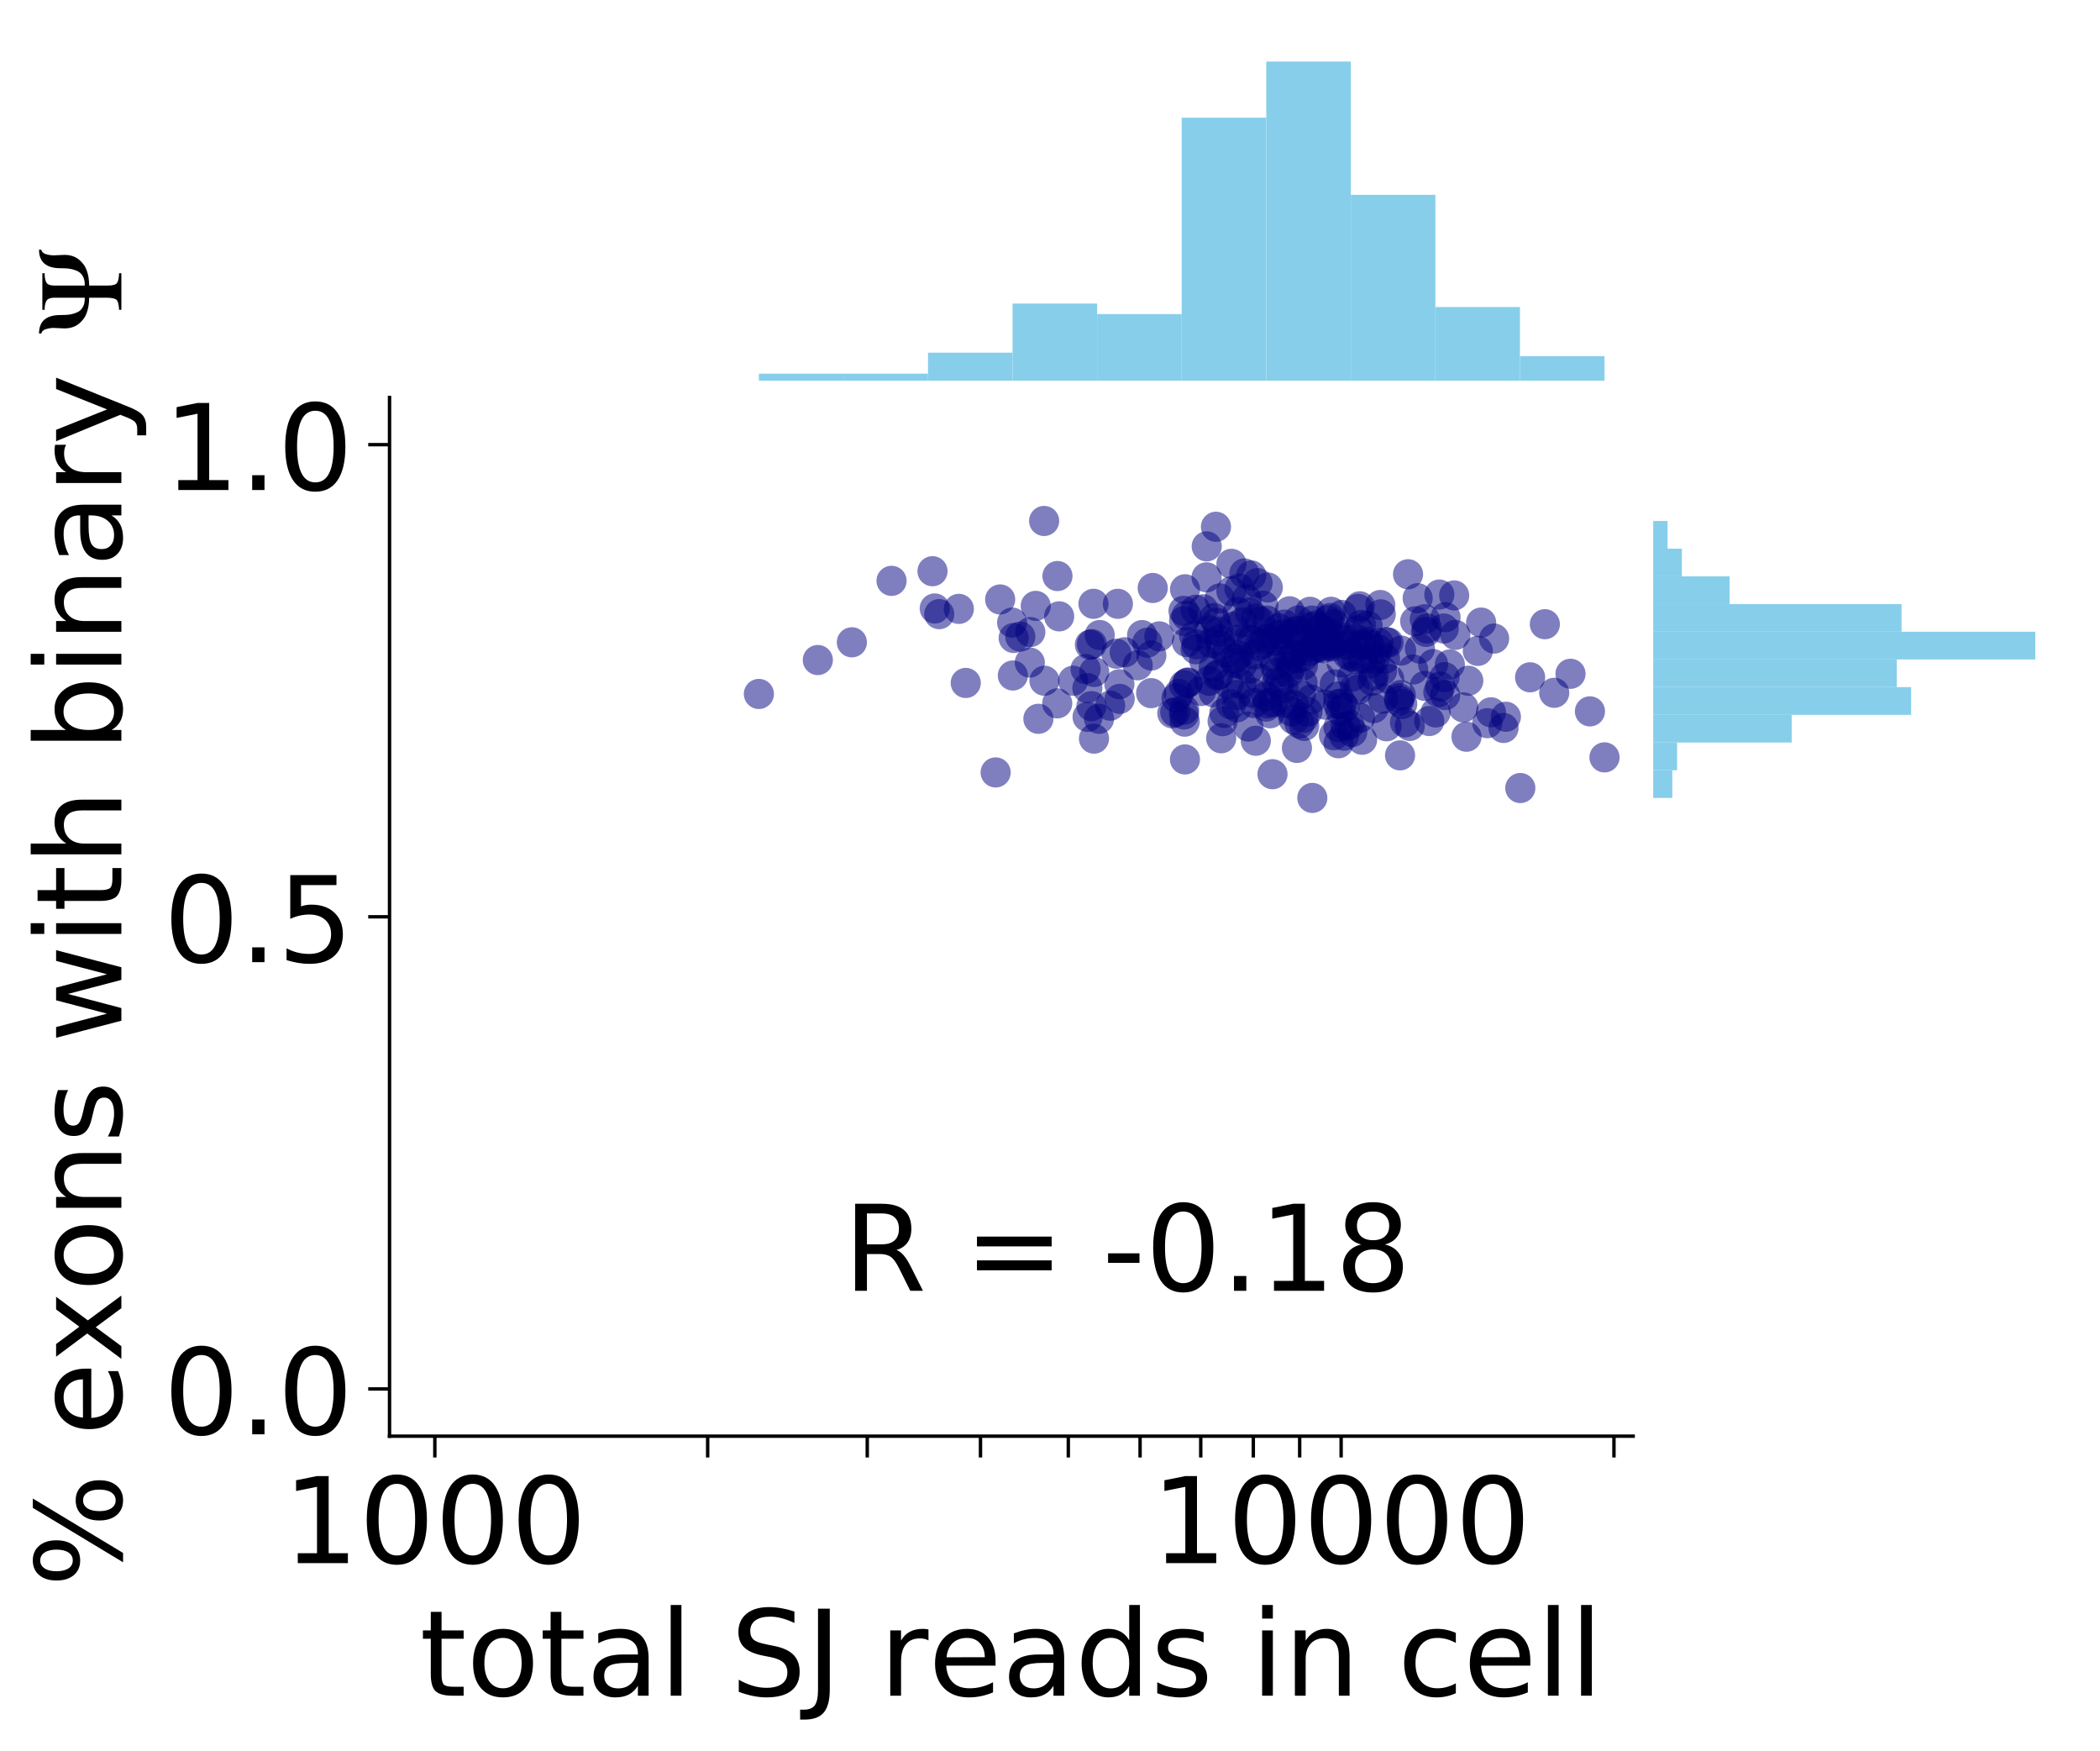 <?xml version="1.0" encoding="utf-8" standalone="no"?>
<!DOCTYPE svg PUBLIC "-//W3C//DTD SVG 1.1//EN"
  "http://www.w3.org/Graphics/SVG/1.1/DTD/svg11.dtd">
<!-- Created with matplotlib (https://matplotlib.org/) -->
<svg height="410.757pt" version="1.1" viewBox="0 0 492.689 410.757" width="492.689pt" xmlns="http://www.w3.org/2000/svg" xmlns:xlink="http://www.w3.org/1999/xlink">
 <defs>
  <style type="text/css">
*{stroke-linecap:butt;stroke-linejoin:round;}
  </style>
 </defs>
 <g id="figure_1">
  <g id="patch_1">
   <path d="M -0 410.757 
L 492.689 410.757 
L 492.689 0 
L -0 0 
z
" style="fill:none;"/>
  </g>
  <g id="axes_1">
   <g id="patch_2">
    <path d="M 91.389 336.86 
L 383.162 336.86 
L 383.162 93.222 
L 91.389 93.222 
z
" style="fill:none;"/>
   </g>
   <g id="PathCollection_1">
    <defs>
     <path d="M 0 3.536 
C 0.938 3.536 1.837 3.163 2.5 2.5 
C 3.163 1.837 3.536 0.938 3.536 0 
C 3.536 -0.938 3.163 -1.837 2.5 -2.5 
C 1.837 -3.163 0.938 -3.536 0 -3.536 
C -0.938 -3.536 -1.837 -3.163 -2.5 -2.5 
C -3.163 -1.837 -3.536 -0.938 -3.536 0 
C -3.536 0.938 -3.163 1.837 -2.5 2.5 
C -1.837 3.163 -0.938 3.536 0 3.536 
z
" id="C0_0_5a03440315"/>
    </defs>
    <g clip-path="url(#p44ece09169)">
     <use style="fill:#000080;fill-opacity:0.5;" x="339.146" xlink:href="#C0_0_5a03440315" y="144.761"/>
    </g>
    <g clip-path="url(#p44ece09169)">
     <use style="fill:#000080;fill-opacity:0.5;" x="294.147" xlink:href="#C0_0_5a03440315" y="164.893"/>
    </g>
    <g clip-path="url(#p44ece09169)">
     <use style="fill:#000080;fill-opacity:0.5;" x="292.776" xlink:href="#C0_0_5a03440315" y="150.059"/>
    </g>
    <g clip-path="url(#p44ece09169)">
     <use style="fill:#000080;fill-opacity:0.5;" x="315.156" xlink:href="#C0_0_5a03440315" y="149.641"/>
    </g>
    <g clip-path="url(#p44ece09169)">
     <use style="fill:#000080;fill-opacity:0.5;" x="290.801" xlink:href="#C0_0_5a03440315" y="138.048"/>
    </g>
    <g clip-path="url(#p44ece09169)">
     <use style="fill:#000080;fill-opacity:0.5;" x="248.038" xlink:href="#C0_0_5a03440315" y="164.979"/>
    </g>
    <g clip-path="url(#p44ece09169)">
     <use style="fill:#000080;fill-opacity:0.5;" x="329.635" xlink:href="#C0_0_5a03440315" y="169.441"/>
    </g>
    <g clip-path="url(#p44ece09169)">
     <use style="fill:#000080;fill-opacity:0.5;" x="333.133" xlink:href="#C0_0_5a03440315" y="152.138"/>
    </g>
    <g clip-path="url(#p44ece09169)">
     <use style="fill:#000080;fill-opacity:0.5;" x="290.394" xlink:href="#C0_0_5a03440315" y="143.519"/>
    </g>
    <g clip-path="url(#p44ece09169)">
     <use style="fill:#000080;fill-opacity:0.5;" x="322.004" xlink:href="#C0_0_5a03440315" y="159.669"/>
    </g>
    <g clip-path="url(#p44ece09169)">
     <use style="fill:#000080;fill-opacity:0.5;" x="325.295" xlink:href="#C0_0_5a03440315" y="170.355"/>
    </g>
    <g clip-path="url(#p44ece09169)">
     <use style="fill:#000080;fill-opacity:0.5;" x="283.113" xlink:href="#C0_0_5a03440315" y="128.149"/>
    </g>
    <g clip-path="url(#p44ece09169)">
     <use style="fill:#000080;fill-opacity:0.5;" x="317.244" xlink:href="#C0_0_5a03440315" y="158.698"/>
    </g>
    <g clip-path="url(#p44ece09169)">
     <use style="fill:#000080;fill-opacity:0.5;" x="286.168" xlink:href="#C0_0_5a03440315" y="140.353"/>
    </g>
    <g clip-path="url(#p44ece09169)">
     <use style="fill:#000080;fill-opacity:0.5;" x="234.651" xlink:href="#C0_0_5a03440315" y="140.606"/>
    </g>
    <g clip-path="url(#p44ece09169)">
     <use style="fill:#000080;fill-opacity:0.5;" x="285.334" xlink:href="#C0_0_5a03440315" y="146.053"/>
    </g>
    <g clip-path="url(#p44ece09169)">
     <use style="fill:#000080;fill-opacity:0.5;" x="305.981" xlink:href="#C0_0_5a03440315" y="170.272"/>
    </g>
    <g clip-path="url(#p44ece09169)">
     <use style="fill:#000080;fill-opacity:0.5;" x="283.619" xlink:href="#C0_0_5a03440315" y="147.804"/>
    </g>
    <g clip-path="url(#p44ece09169)">
     <use style="fill:#000080;fill-opacity:0.5;" x="258.004" xlink:href="#C0_0_5a03440315" y="148.952"/>
    </g>
    <g clip-path="url(#p44ece09169)">
     <use style="fill:#000080;fill-opacity:0.5;" x="305.839" xlink:href="#C0_0_5a03440315" y="168.412"/>
    </g>
    <g clip-path="url(#p44ece09169)">
     <use style="fill:#000080;fill-opacity:0.5;" x="324.253" xlink:href="#C0_0_5a03440315" y="157.303"/>
    </g>
    <g clip-path="url(#p44ece09169)">
     <use style="fill:#000080;fill-opacity:0.5;" x="282.514" xlink:href="#C0_0_5a03440315" y="154.923"/>
    </g>
    <g clip-path="url(#p44ece09169)">
     <use style="fill:#000080;fill-opacity:0.5;" x="323.207" xlink:href="#C0_0_5a03440315" y="152.231"/>
    </g>
    <g clip-path="url(#p44ece09169)">
     <use style="fill:#000080;fill-opacity:0.5;" x="323.944" xlink:href="#C0_0_5a03440315" y="144.096"/>
    </g>
    <g clip-path="url(#p44ece09169)">
     <use style="fill:#000080;fill-opacity:0.5;" x="340.154" xlink:href="#C0_0_5a03440315" y="155.85"/>
    </g>
    <g clip-path="url(#p44ece09169)">
     <use style="fill:#000080;fill-opacity:0.5;" x="288.819" xlink:href="#C0_0_5a03440315" y="165.206"/>
    </g>
    <g clip-path="url(#p44ece09169)">
     <use style="fill:#000080;fill-opacity:0.5;" x="280.504" xlink:href="#C0_0_5a03440315" y="143.019"/>
    </g>
    <g clip-path="url(#p44ece09169)">
     <use style="fill:#000080;fill-opacity:0.5;" x="290.213" xlink:href="#C0_0_5a03440315" y="165.903"/>
    </g>
    <g clip-path="url(#p44ece09169)">
     <use style="fill:#000080;fill-opacity:0.5;" x="341.171" xlink:href="#C0_0_5a03440315" y="139.661"/>
    </g>
    <g clip-path="url(#p44ece09169)">
     <use style="fill:#000080;fill-opacity:0.5;" x="315.678" xlink:href="#C0_0_5a03440315" y="170.236"/>
    </g>
    <g clip-path="url(#p44ece09169)">
     <use style="fill:#000080;fill-opacity:0.5;" x="262.692" xlink:href="#C0_0_5a03440315" y="163.928"/>
    </g>
    <g clip-path="url(#p44ece09169)">
     <use style="fill:#000080;fill-opacity:0.5;" x="304.899" xlink:href="#C0_0_5a03440315" y="169.703"/>
    </g>
    <g clip-path="url(#p44ece09169)">
     <use style="fill:#000080;fill-opacity:0.5;" x="220.357" xlink:href="#C0_0_5a03440315" y="144.051"/>
    </g>
    <g clip-path="url(#p44ece09169)">
     <use style="fill:#000080;fill-opacity:0.5;" x="332.022" xlink:href="#C0_0_5a03440315" y="145.713"/>
    </g>
    <g clip-path="url(#p44ece09169)">
     <use style="fill:#000080;fill-opacity:0.5;" x="270.118" xlink:href="#C0_0_5a03440315" y="153.755"/>
    </g>
    <g clip-path="url(#p44ece09169)">
     <use style="fill:#000080;fill-opacity:0.5;" x="303.054" xlink:href="#C0_0_5a03440315" y="156.324"/>
    </g>
    <g clip-path="url(#p44ece09169)">
     <use style="fill:#000080;fill-opacity:0.5;" x="283.67" xlink:href="#C0_0_5a03440315" y="159.669"/>
    </g>
    <g clip-path="url(#p44ece09169)">
     <use style="fill:#000080;fill-opacity:0.5;" x="287.255" xlink:href="#C0_0_5a03440315" y="167.22"/>
    </g>
    <g clip-path="url(#p44ece09169)">
     <use style="fill:#000080;fill-opacity:0.5;" x="262.27" xlink:href="#C0_0_5a03440315" y="141.626"/>
    </g>
    <g clip-path="url(#p44ece09169)">
     <use style="fill:#000080;fill-opacity:0.5;" x="376.437" xlink:href="#C0_0_5a03440315" y="177.647"/>
    </g>
    <g clip-path="url(#p44ece09169)">
     <use style="fill:#000080;fill-opacity:0.5;" x="303.232" xlink:href="#C0_0_5a03440315" y="148.291"/>
    </g>
    <g clip-path="url(#p44ece09169)">
     <use style="fill:#000080;fill-opacity:0.5;" x="341.448" xlink:href="#C0_0_5a03440315" y="148.913"/>
    </g>
    <g clip-path="url(#p44ece09169)">
     <use style="fill:#000080;fill-opacity:0.5;" x="244.967" xlink:href="#C0_0_5a03440315" y="122.195"/>
    </g>
    <g clip-path="url(#p44ece09169)">
     <use style="fill:#000080;fill-opacity:0.5;" x="275.732" xlink:href="#C0_0_5a03440315" y="167.019"/>
    </g>
    <g clip-path="url(#p44ece09169)">
     <use style="fill:#000080;fill-opacity:0.5;" x="295.475" xlink:href="#C0_0_5a03440315" y="151.499"/>
    </g>
    <g clip-path="url(#p44ece09169)">
     <use style="fill:#000080;fill-opacity:0.5;" x="255.112" xlink:href="#C0_0_5a03440315" y="161.399"/>
    </g>
    <g clip-path="url(#p44ece09169)">
     <use style="fill:#000080;fill-opacity:0.5;" x="293.743" xlink:href="#C0_0_5a03440315" y="162.466"/>
    </g>
    <g clip-path="url(#p44ece09169)">
     <use style="fill:#000080;fill-opacity:0.5;" x="243.622" xlink:href="#C0_0_5a03440315" y="168.6"/>
    </g>
    <g clip-path="url(#p44ece09169)">
     <use style="fill:#000080;fill-opacity:0.5;" x="321.327" xlink:href="#C0_0_5a03440315" y="151.279"/>
    </g>
    <g clip-path="url(#p44ece09169)">
     <use style="fill:#000080;fill-opacity:0.5;" x="312.962" xlink:href="#C0_0_5a03440315" y="172.447"/>
    </g>
    <g clip-path="url(#p44ece09169)">
     <use style="fill:#000080;fill-opacity:0.5;" x="296.402" xlink:href="#C0_0_5a03440315" y="142.07"/>
    </g>
    <g clip-path="url(#p44ece09169)">
     <use style="fill:#000080;fill-opacity:0.5;" x="332.602" xlink:href="#C0_0_5a03440315" y="140.311"/>
    </g>
    <g clip-path="url(#p44ece09169)">
     <use style="fill:#000080;fill-opacity:0.5;" x="237.633" xlink:href="#C0_0_5a03440315" y="158.439"/>
    </g>
    <g clip-path="url(#p44ece09169)">
     <use style="fill:#000080;fill-opacity:0.5;" x="286.506" xlink:href="#C0_0_5a03440315" y="173.163"/>
    </g>
    <g clip-path="url(#p44ece09169)">
     <use style="fill:#000080;fill-opacity:0.5;" x="224.958" xlink:href="#C0_0_5a03440315" y="142.817"/>
    </g>
    <g clip-path="url(#p44ece09169)">
     <use style="fill:#000080;fill-opacity:0.5;" x="283.074" xlink:href="#C0_0_5a03440315" y="135.415"/>
    </g>
    <g clip-path="url(#p44ece09169)">
     <use style="fill:#000080;fill-opacity:0.5;" x="262.628" xlink:href="#C0_0_5a03440315" y="160.495"/>
    </g>
    <g clip-path="url(#p44ece09169)">
     <use style="fill:#000080;fill-opacity:0.5;" x="256.179" xlink:href="#C0_0_5a03440315" y="151.09"/>
    </g>
    <g clip-path="url(#p44ece09169)">
     <use style="fill:#000080;fill-opacity:0.5;" x="178.046" xlink:href="#C0_0_5a03440315" y="162.77"/>
    </g>
    <g clip-path="url(#p44ece09169)">
     <use style="fill:#000080;fill-opacity:0.5;" x="289.367" xlink:href="#C0_0_5a03440315" y="146.969"/>
    </g>
    <g clip-path="url(#p44ece09169)">
     <use style="fill:#000080;fill-opacity:0.5;" x="310.097" xlink:href="#C0_0_5a03440315" y="151.759"/>
    </g>
    <g clip-path="url(#p44ece09169)">
     <use style="fill:#000080;fill-opacity:0.5;" x="307.36" xlink:href="#C0_0_5a03440315" y="143.498"/>
    </g>
    <g clip-path="url(#p44ece09169)">
     <use style="fill:#000080;fill-opacity:0.5;" x="311.569" xlink:href="#C0_0_5a03440315" y="145.458"/>
    </g>
    <g clip-path="url(#p44ece09169)">
     <use style="fill:#000080;fill-opacity:0.5;" x="309.844" xlink:href="#C0_0_5a03440315" y="147.419"/>
    </g>
    <g clip-path="url(#p44ece09169)">
     <use style="fill:#000080;fill-opacity:0.5;" x="364.643" xlink:href="#C0_0_5a03440315" y="162.498"/>
    </g>
    <g clip-path="url(#p44ece09169)">
     <use style="fill:#000080;fill-opacity:0.5;" x="310.966" xlink:href="#C0_0_5a03440315" y="165.286"/>
    </g>
    <g clip-path="url(#p44ece09169)">
     <use style="fill:#000080;fill-opacity:0.5;" x="267.954" xlink:href="#C0_0_5a03440315" y="148.967"/>
    </g>
    <g clip-path="url(#p44ece09169)">
     <use style="fill:#000080;fill-opacity:0.5;" x="310.33" xlink:href="#C0_0_5a03440315" y="150.521"/>
    </g>
    <g clip-path="url(#p44ece09169)">
     <use style="fill:#000080;fill-opacity:0.5;" x="349.804" xlink:href="#C0_0_5a03440315" y="167.081"/>
    </g>
    <g clip-path="url(#p44ece09169)">
     <use style="fill:#000080;fill-opacity:0.5;" x="373.022" xlink:href="#C0_0_5a03440315" y="166.855"/>
    </g>
    <g clip-path="url(#p44ece09169)">
     <use style="fill:#000080;fill-opacity:0.5;" x="307.888" xlink:href="#C0_0_5a03440315" y="187.156"/>
    </g>
    <g clip-path="url(#p44ece09169)">
     <use style="fill:#000080;fill-opacity:0.5;" x="304.374" xlink:href="#C0_0_5a03440315" y="147.948"/>
    </g>
    <g clip-path="url(#p44ece09169)">
     <use style="fill:#000080;fill-opacity:0.5;" x="291.468" xlink:href="#C0_0_5a03440315" y="146.006"/>
    </g>
    <g clip-path="url(#p44ece09169)">
     <use style="fill:#000080;fill-opacity:0.5;" x="314.473" xlink:href="#C0_0_5a03440315" y="166.716"/>
    </g>
    <g clip-path="url(#p44ece09169)">
     <use style="fill:#000080;fill-opacity:0.5;" x="257.851" xlink:href="#C0_0_5a03440315" y="168.6"/>
    </g>
    <g clip-path="url(#p44ece09169)">
     <use style="fill:#000080;fill-opacity:0.5;" x="307.22" xlink:href="#C0_0_5a03440315" y="152.689"/>
    </g>
    <g clip-path="url(#p44ece09169)">
     <use style="fill:#000080;fill-opacity:0.5;" x="328.981" xlink:href="#C0_0_5a03440315" y="165.128"/>
    </g>
    <g clip-path="url(#p44ece09169)">
     <use style="fill:#000080;fill-opacity:0.5;" x="303.326" xlink:href="#C0_0_5a03440315" y="148.913"/>
    </g>
    <g clip-path="url(#p44ece09169)">
     <use style="fill:#000080;fill-opacity:0.5;" x="325.935" xlink:href="#C0_0_5a03440315" y="159.297"/>
    </g>
    <g clip-path="url(#p44ece09169)">
     <use style="fill:#000080;fill-opacity:0.5;" x="318.226" xlink:href="#C0_0_5a03440315" y="149.897"/>
    </g>
    <g clip-path="url(#p44ece09169)">
     <use style="fill:#000080;fill-opacity:0.5;" x="237.462" xlink:href="#C0_0_5a03440315" y="146.027"/>
    </g>
    <g clip-path="url(#p44ece09169)">
     <use style="fill:#000080;fill-opacity:0.5;" x="314.028" xlink:href="#C0_0_5a03440315" y="170.569"/>
    </g>
    <g clip-path="url(#p44ece09169)">
     <use style="fill:#000080;fill-opacity:0.5;" x="297.086" xlink:href="#C0_0_5a03440315" y="163.361"/>
    </g>
    <g clip-path="url(#p44ece09169)">
     <use style="fill:#000080;fill-opacity:0.5;" x="293.057" xlink:href="#C0_0_5a03440315" y="156.853"/>
    </g>
    <g clip-path="url(#p44ece09169)">
     <use style="fill:#000080;fill-opacity:0.5;" x="318.705" xlink:href="#C0_0_5a03440315" y="147.767"/>
    </g>
    <g clip-path="url(#p44ece09169)">
     <use style="fill:#000080;fill-opacity:0.5;" x="256.543" xlink:href="#C0_0_5a03440315" y="141.626"/>
    </g>
    <g clip-path="url(#p44ece09169)">
     <use style="fill:#000080;fill-opacity:0.5;" x="292.495" xlink:href="#C0_0_5a03440315" y="140.575"/>
    </g>
    <g clip-path="url(#p44ece09169)">
     <use style="fill:#000080;fill-opacity:0.5;" x="312.812" xlink:href="#C0_0_5a03440315" y="150.738"/>
    </g>
    <g clip-path="url(#p44ece09169)">
     <use style="fill:#000080;fill-opacity:0.5;" x="277.819" xlink:href="#C0_0_5a03440315" y="166.469"/>
    </g>
    <g clip-path="url(#p44ece09169)">
     <use style="fill:#000080;fill-opacity:0.5;" x="315.449" xlink:href="#C0_0_5a03440315" y="165.928"/>
    </g>
    <g clip-path="url(#p44ece09169)">
     <use style="fill:#000080;fill-opacity:0.5;" x="304.302" xlink:href="#C0_0_5a03440315" y="154.478"/>
    </g>
    <g clip-path="url(#p44ece09169)">
     <use style="fill:#000080;fill-opacity:0.5;" x="325.772" xlink:href="#C0_0_5a03440315" y="150.738"/>
    </g>
    <g clip-path="url(#p44ece09169)">
     <use style="fill:#000080;fill-opacity:0.5;" x="323.836" xlink:href="#C0_0_5a03440315" y="141.908"/>
    </g>
    <g clip-path="url(#p44ece09169)">
     <use style="fill:#000080;fill-opacity:0.5;" x="313.16" xlink:href="#C0_0_5a03440315" y="160.521"/>
    </g>
    <g clip-path="url(#p44ece09169)">
     <use style="fill:#000080;fill-opacity:0.5;" x="277.805" xlink:href="#C0_0_5a03440315" y="145.674"/>
    </g>
    <g clip-path="url(#p44ece09169)">
     <use style="fill:#000080;fill-opacity:0.5;" x="298.549" xlink:href="#C0_0_5a03440315" y="181.595"/>
    </g>
    <g clip-path="url(#p44ece09169)">
     <use style="fill:#000080;fill-opacity:0.5;" x="334.558" xlink:href="#C0_0_5a03440315" y="148.213"/>
    </g>
    <g clip-path="url(#p44ece09169)">
     <use style="fill:#000080;fill-opacity:0.5;" x="277.668" xlink:href="#C0_0_5a03440315" y="143.279"/>
    </g>
    <g clip-path="url(#p44ece09169)">
     <use style="fill:#000080;fill-opacity:0.5;" x="297.276" xlink:href="#C0_0_5a03440315" y="145.555"/>
    </g>
    <g clip-path="url(#p44ece09169)">
     <use style="fill:#000080;fill-opacity:0.5;" x="291.942" xlink:href="#C0_0_5a03440315" y="134.5"/>
    </g>
    <g clip-path="url(#p44ece09169)">
     <use style="fill:#000080;fill-opacity:0.5;" x="301.107" xlink:href="#C0_0_5a03440315" y="153.706"/>
    </g>
    <g clip-path="url(#p44ece09169)">
     <use style="fill:#000080;fill-opacity:0.5;" x="303.545" xlink:href="#C0_0_5a03440315" y="153.517"/>
    </g>
    <g clip-path="url(#p44ece09169)">
     <use style="fill:#000080;fill-opacity:0.5;" x="288.905" xlink:href="#C0_0_5a03440315" y="138.666"/>
    </g>
    <g clip-path="url(#p44ece09169)">
     <use style="fill:#000080;fill-opacity:0.5;" x="254.688" xlink:href="#C0_0_5a03440315" y="156.928"/>
    </g>
    <g clip-path="url(#p44ece09169)">
     <use style="fill:#000080;fill-opacity:0.5;" x="335.321" xlink:href="#C0_0_5a03440315" y="169.123"/>
    </g>
    <g clip-path="url(#p44ece09169)">
     <use style="fill:#000080;fill-opacity:0.5;" x="299.162" xlink:href="#C0_0_5a03440315" y="156.097"/>
    </g>
    <g clip-path="url(#p44ece09169)">
     <use style="fill:#000080;fill-opacity:0.5;" x="269.17" xlink:href="#C0_0_5a03440315" y="150.738"/>
    </g>
    <g clip-path="url(#p44ece09169)">
     <use style="fill:#000080;fill-opacity:0.5;" x="288.28" xlink:href="#C0_0_5a03440315" y="160.449"/>
    </g>
    <g clip-path="url(#p44ece09169)">
     <use style="fill:#000080;fill-opacity:0.5;" x="314.741" xlink:href="#C0_0_5a03440315" y="155.41"/>
    </g>
    <g clip-path="url(#p44ece09169)">
     <use style="fill:#000080;fill-opacity:0.5;" x="285.979" xlink:href="#C0_0_5a03440315" y="158.225"/>
    </g>
    <g clip-path="url(#p44ece09169)">
     <use style="fill:#000080;fill-opacity:0.5;" x="266.922" xlink:href="#C0_0_5a03440315" y="156.047"/>
    </g>
    <g clip-path="url(#p44ece09169)">
     <use style="fill:#000080;fill-opacity:0.5;" x="310.619" xlink:href="#C0_0_5a03440315" y="149.641"/>
    </g>
    <g clip-path="url(#p44ece09169)">
     <use style="fill:#000080;fill-opacity:0.5;" x="320.897" xlink:href="#C0_0_5a03440315" y="150.507"/>
    </g>
    <g clip-path="url(#p44ece09169)">
     <use style="fill:#000080;fill-opacity:0.5;" x="309.669" xlink:href="#C0_0_5a03440315" y="158.761"/>
    </g>
    <g clip-path="url(#p44ece09169)">
     <use style="fill:#000080;fill-opacity:0.5;" x="323.459" xlink:href="#C0_0_5a03440315" y="150.842"/>
    </g>
    <g clip-path="url(#p44ece09169)">
     <use style="fill:#000080;fill-opacity:0.5;" x="284.211" xlink:href="#C0_0_5a03440315" y="150.828"/>
    </g>
    <g clip-path="url(#p44ece09169)">
     <use style="fill:#000080;fill-opacity:0.5;" x="248.095" xlink:href="#C0_0_5a03440315" y="135.113"/>
    </g>
    <g clip-path="url(#p44ece09169)">
     <use style="fill:#000080;fill-opacity:0.5;" x="304.281" xlink:href="#C0_0_5a03440315" y="175.432"/>
    </g>
    <g clip-path="url(#p44ece09169)">
     <use style="fill:#000080;fill-opacity:0.5;" x="289.997" xlink:href="#C0_0_5a03440315" y="155.567"/>
    </g>
    <g clip-path="url(#p44ece09169)">
     <use style="fill:#000080;fill-opacity:0.5;" x="310.504" xlink:href="#C0_0_5a03440315" y="152.031"/>
    </g>
    <g clip-path="url(#p44ece09169)">
     <use style="fill:#000080;fill-opacity:0.5;" x="226.578" xlink:href="#C0_0_5a03440315" y="160.187"/>
    </g>
    <g clip-path="url(#p44ece09169)">
     <use style="fill:#000080;fill-opacity:0.5;" x="284.762" xlink:href="#C0_0_5a03440315" y="156.412"/>
    </g>
    <g clip-path="url(#p44ece09169)">
     <use style="fill:#000080;fill-opacity:0.5;" x="312.292" xlink:href="#C0_0_5a03440315" y="143.498"/>
    </g>
    <g clip-path="url(#p44ece09169)">
     <use style="fill:#000080;fill-opacity:0.5;" x="318.643" xlink:href="#C0_0_5a03440315" y="142.817"/>
    </g>
    <g clip-path="url(#p44ece09169)">
     <use style="fill:#000080;fill-opacity:0.5;" x="339.054" xlink:href="#C0_0_5a03440315" y="163.025"/>
    </g>
    <g clip-path="url(#p44ece09169)">
     <use style="fill:#000080;fill-opacity:0.5;" x="263.884" xlink:href="#C0_0_5a03440315" y="152.993"/>
    </g>
    <g clip-path="url(#p44ece09169)">
     <use style="fill:#000080;fill-opacity:0.5;" x="352.748" xlink:href="#C0_0_5a03440315" y="170.743"/>
    </g>
    <g clip-path="url(#p44ece09169)">
     <use style="fill:#000080;fill-opacity:0.5;" x="314.815" xlink:href="#C0_0_5a03440315" y="165.001"/>
    </g>
    <g clip-path="url(#p44ece09169)">
     <use style="fill:#000080;fill-opacity:0.5;" x="300.302" xlink:href="#C0_0_5a03440315" y="148.892"/>
    </g>
    <g clip-path="url(#p44ece09169)">
     <use style="fill:#000080;fill-opacity:0.5;" x="319.093" xlink:href="#C0_0_5a03440315" y="168.364"/>
    </g>
    <g clip-path="url(#p44ece09169)">
     <use style="fill:#000080;fill-opacity:0.5;" x="310.533" xlink:href="#C0_0_5a03440315" y="148.595"/>
    </g>
    <g clip-path="url(#p44ece09169)">
     <use style="fill:#000080;fill-opacity:0.5;" x="277.778" xlink:href="#C0_0_5a03440315" y="167.579"/>
    </g>
    <g clip-path="url(#p44ece09169)">
     <use style="fill:#000080;fill-opacity:0.5;" x="307.789" xlink:href="#C0_0_5a03440315" y="145.555"/>
    </g>
    <g clip-path="url(#p44ece09169)">
     <use style="fill:#000080;fill-opacity:0.5;" x="278.518" xlink:href="#C0_0_5a03440315" y="160.187"/>
    </g>
    <g clip-path="url(#p44ece09169)">
     <use style="fill:#000080;fill-opacity:0.5;" x="314.028" xlink:href="#C0_0_5a03440315" y="174.34"/>
    </g>
    <g clip-path="url(#p44ece09169)">
     <use style="fill:#000080;fill-opacity:0.5;" x="243.002" xlink:href="#C0_0_5a03440315" y="142.112"/>
    </g>
    <g clip-path="url(#p44ece09169)">
     <use style="fill:#000080;fill-opacity:0.5;" x="255.708" xlink:href="#C0_0_5a03440315" y="151.222"/>
    </g>
    <g clip-path="url(#p44ece09169)">
     <use style="fill:#000080;fill-opacity:0.5;" x="368.459" xlink:href="#C0_0_5a03440315" y="158.04"/>
    </g>
    <g clip-path="url(#p44ece09169)">
     <use style="fill:#000080;fill-opacity:0.5;" x="278.736" xlink:href="#C0_0_5a03440315" y="160.079"/>
    </g>
    <g clip-path="url(#p44ece09169)">
     <use style="fill:#000080;fill-opacity:0.5;" x="312.027" xlink:href="#C0_0_5a03440315" y="144.937"/>
    </g>
    <g clip-path="url(#p44ece09169)">
     <use style="fill:#000080;fill-opacity:0.5;" x="317.028" xlink:href="#C0_0_5a03440315" y="153.941"/>
    </g>
    <g clip-path="url(#p44ece09169)">
     <use style="fill:#000080;fill-opacity:0.5;" x="315.348" xlink:href="#C0_0_5a03440315" y="172.564"/>
    </g>
    <g clip-path="url(#p44ece09169)">
     <use style="fill:#000080;fill-opacity:0.5;" x="256.717" xlink:href="#C0_0_5a03440315" y="157.618"/>
    </g>
    <g clip-path="url(#p44ece09169)">
     <use style="fill:#000080;fill-opacity:0.5;" x="241.607" xlink:href="#C0_0_5a03440315" y="155.41"/>
    </g>
    <g clip-path="url(#p44ece09169)">
     <use style="fill:#000080;fill-opacity:0.5;" x="302.487" xlink:href="#C0_0_5a03440315" y="154.717"/>
    </g>
    <g clip-path="url(#p44ece09169)">
     <use style="fill:#000080;fill-opacity:0.5;" x="319.567" xlink:href="#C0_0_5a03440315" y="173.512"/>
    </g>
    <g clip-path="url(#p44ece09169)">
     <use style="fill:#000080;fill-opacity:0.5;" x="233.591" xlink:href="#C0_0_5a03440315" y="181.177"/>
    </g>
    <g clip-path="url(#p44ece09169)">
     <use style="fill:#000080;fill-opacity:0.5;" x="319.759" xlink:href="#C0_0_5a03440315" y="154.564"/>
    </g>
    <g clip-path="url(#p44ece09169)">
     <use style="fill:#000080;fill-opacity:0.5;" x="331.547" xlink:href="#C0_0_5a03440315" y="157.032"/>
    </g>
    <g clip-path="url(#p44ece09169)">
     <use style="fill:#000080;fill-opacity:0.5;" x="275.039" xlink:href="#C0_0_5a03440315" y="167.307"/>
    </g>
    <g clip-path="url(#p44ece09169)">
     <use style="fill:#000080;fill-opacity:0.5;" x="316.604" xlink:href="#C0_0_5a03440315" y="169.98"/>
    </g>
    <g clip-path="url(#p44ece09169)">
     <use style="fill:#000080;fill-opacity:0.5;" x="280.156" xlink:href="#C0_0_5a03440315" y="149.122"/>
    </g>
    <g clip-path="url(#p44ece09169)">
     <use style="fill:#000080;fill-opacity:0.5;" x="324.461" xlink:href="#C0_0_5a03440315" y="163.87"/>
    </g>
    <g clip-path="url(#p44ece09169)">
     <use style="fill:#000080;fill-opacity:0.5;" x="218.78" xlink:href="#C0_0_5a03440315" y="133.981"/>
    </g>
    <g clip-path="url(#p44ece09169)">
     <use style="fill:#000080;fill-opacity:0.5;" x="299.62" xlink:href="#C0_0_5a03440315" y="157.823"/>
    </g>
    <g clip-path="url(#p44ece09169)">
     <use style="fill:#000080;fill-opacity:0.5;" x="284.749" xlink:href="#C0_0_5a03440315" y="162.392"/>
    </g>
    <g clip-path="url(#p44ece09169)">
     <use style="fill:#000080;fill-opacity:0.5;" x="336.83" xlink:href="#C0_0_5a03440315" y="167.107"/>
    </g>
    <g clip-path="url(#p44ece09169)">
     <use style="fill:#000080;fill-opacity:0.5;" x="322.276" xlink:href="#C0_0_5a03440315" y="166.108"/>
    </g>
    <g clip-path="url(#p44ece09169)">
     <use style="fill:#000080;fill-opacity:0.5;" x="328.219" xlink:href="#C0_0_5a03440315" y="163.757"/>
    </g>
    <g clip-path="url(#p44ece09169)">
     <use style="fill:#000080;fill-opacity:0.5;" x="319.26" xlink:href="#C0_0_5a03440315" y="151.279"/>
    </g>
    <g clip-path="url(#p44ece09169)">
     <use style="fill:#000080;fill-opacity:0.5;" x="308.65" xlink:href="#C0_0_5a03440315" y="150.578"/>
    </g>
    <g clip-path="url(#p44ece09169)">
     <use style="fill:#000080;fill-opacity:0.5;" x="314.797" xlink:href="#C0_0_5a03440315" y="144.237"/>
    </g>
    <g clip-path="url(#p44ece09169)">
     <use style="fill:#000080;fill-opacity:0.5;" x="310.764" xlink:href="#C0_0_5a03440315" y="149.214"/>
    </g>
    <g clip-path="url(#p44ece09169)">
     <use style="fill:#000080;fill-opacity:0.5;" x="278.025" xlink:href="#C0_0_5a03440315" y="138.219"/>
    </g>
    <g clip-path="url(#p44ece09169)">
     <use style="fill:#000080;fill-opacity:0.5;" x="237.824" xlink:href="#C0_0_5a03440315" y="149.641"/>
    </g>
    <g clip-path="url(#p44ece09169)">
     <use style="fill:#000080;fill-opacity:0.5;" x="300.032" xlink:href="#C0_0_5a03440315" y="147.364"/>
    </g>
    <g clip-path="url(#p44ece09169)">
     <use style="fill:#000080;fill-opacity:0.5;" x="312.349" xlink:href="#C0_0_5a03440315" y="151.605"/>
    </g>
    <g clip-path="url(#p44ece09169)">
     <use style="fill:#000080;fill-opacity:0.5;" x="353.302" xlink:href="#C0_0_5a03440315" y="168.116"/>
    </g>
    <g clip-path="url(#p44ece09169)">
     <use style="fill:#000080;fill-opacity:0.5;" x="318.696" xlink:href="#C0_0_5a03440315" y="161.72"/>
    </g>
    <g clip-path="url(#p44ece09169)">
     <use style="fill:#000080;fill-opacity:0.5;" x="278.382" xlink:href="#C0_0_5a03440315" y="144.394"/>
    </g>
    <g clip-path="url(#p44ece09169)">
     <use style="fill:#000080;fill-opacity:0.5;" x="347.497" xlink:href="#C0_0_5a03440315" y="146.027"/>
    </g>
    <g clip-path="url(#p44ece09169)">
     <use style="fill:#000080;fill-opacity:0.5;" x="346.717" xlink:href="#C0_0_5a03440315" y="152.668"/>
    </g>
    <g clip-path="url(#p44ece09169)">
     <use style="fill:#000080;fill-opacity:0.5;" x="248.493" xlink:href="#C0_0_5a03440315" y="144.568"/>
    </g>
    <g clip-path="url(#p44ece09169)">
     <use style="fill:#000080;fill-opacity:0.5;" x="286.394" xlink:href="#C0_0_5a03440315" y="151.499"/>
    </g>
    <g clip-path="url(#p44ece09169)">
     <use style="fill:#000080;fill-opacity:0.5;" x="305.9" xlink:href="#C0_0_5a03440315" y="153.91"/>
    </g>
    <g clip-path="url(#p44ece09169)">
     <use style="fill:#000080;fill-opacity:0.5;" x="293.232" xlink:href="#C0_0_5a03440315" y="143.673"/>
    </g>
    <g clip-path="url(#p44ece09169)">
     <use style="fill:#000080;fill-opacity:0.5;" x="350.539" xlink:href="#C0_0_5a03440315" y="149.781"/>
    </g>
    <g clip-path="url(#p44ece09169)">
     <use style="fill:#000080;fill-opacity:0.5;" x="311.77" xlink:href="#C0_0_5a03440315" y="148.595"/>
    </g>
    <g clip-path="url(#p44ece09169)">
     <use style="fill:#000080;fill-opacity:0.5;" x="270.446" xlink:href="#C0_0_5a03440315" y="137.916"/>
    </g>
    <g clip-path="url(#p44ece09169)">
     <use style="fill:#000080;fill-opacity:0.5;" x="304.581" xlink:href="#C0_0_5a03440315" y="145.54"/>
    </g>
    <g clip-path="url(#p44ece09169)">
     <use style="fill:#000080;fill-opacity:0.5;" x="303.524" xlink:href="#C0_0_5a03440315" y="168.76"/>
    </g>
    <g clip-path="url(#p44ece09169)">
     <use style="fill:#000080;fill-opacity:0.5;" x="348.942" xlink:href="#C0_0_5a03440315" y="169.628"/>
    </g>
    <g clip-path="url(#p44ece09169)">
     <use style="fill:#000080;fill-opacity:0.5;" x="209.17" xlink:href="#C0_0_5a03440315" y="136.242"/>
    </g>
    <g clip-path="url(#p44ece09169)">
     <use style="fill:#000080;fill-opacity:0.5;" x="294.63" xlink:href="#C0_0_5a03440315" y="173.747"/>
    </g>
    <g clip-path="url(#p44ece09169)">
     <use style="fill:#000080;fill-opacity:0.5;" x="295.611" xlink:href="#C0_0_5a03440315" y="159.211"/>
    </g>
    <g clip-path="url(#p44ece09169)">
     <use style="fill:#000080;fill-opacity:0.5;" x="338.919" xlink:href="#C0_0_5a03440315" y="158.817"/>
    </g>
    <g clip-path="url(#p44ece09169)">
     <use style="fill:#000080;fill-opacity:0.5;" x="328.474" xlink:href="#C0_0_5a03440315" y="177.174"/>
    </g>
    <g clip-path="url(#p44ece09169)">
     <use style="fill:#000080;fill-opacity:0.5;" x="294.664" xlink:href="#C0_0_5a03440315" y="145.097"/>
    </g>
    <g clip-path="url(#p44ece09169)">
     <use style="fill:#000080;fill-opacity:0.5;" x="299.587" xlink:href="#C0_0_5a03440315" y="160.092"/>
    </g>
    <g clip-path="url(#p44ece09169)">
     <use style="fill:#000080;fill-opacity:0.5;" x="278.464" xlink:href="#C0_0_5a03440315" y="150.608"/>
    </g>
    <g clip-path="url(#p44ece09169)">
     <use style="fill:#000080;fill-opacity:0.5;" x="239.381" xlink:href="#C0_0_5a03440315" y="149.315"/>
    </g>
    <g clip-path="url(#p44ece09169)">
     <use style="fill:#000080;fill-opacity:0.5;" x="256.665" xlink:href="#C0_0_5a03440315" y="173.251"/>
    </g>
    <g clip-path="url(#p44ece09169)">
     <use style="fill:#000080;fill-opacity:0.5;" x="343.342" xlink:href="#C0_0_5a03440315" y="165.928"/>
    </g>
    <g clip-path="url(#p44ece09169)">
     <use style="fill:#000080;fill-opacity:0.5;" x="317.87" xlink:href="#C0_0_5a03440315" y="161.382"/>
    </g>
    <g clip-path="url(#p44ece09169)">
     <use style="fill:#000080;fill-opacity:0.5;" x="334.275" xlink:href="#C0_0_5a03440315" y="160.882"/>
    </g>
    <g clip-path="url(#p44ece09169)">
     <use style="fill:#000080;fill-opacity:0.5;" x="299.446" xlink:href="#C0_0_5a03440315" y="150.298"/>
    </g>
    <g clip-path="url(#p44ece09169)">
     <use style="fill:#000080;fill-opacity:0.5;" x="277.957" xlink:href="#C0_0_5a03440315" y="169.267"/>
    </g>
    <g clip-path="url(#p44ece09169)">
     <use style="fill:#000080;fill-opacity:0.5;" x="291.444" xlink:href="#C0_0_5a03440315" y="155.906"/>
    </g>
    <g clip-path="url(#p44ece09169)">
     <use style="fill:#000080;fill-opacity:0.5;" x="328.728" xlink:href="#C0_0_5a03440315" y="152.591"/>
    </g>
    <g clip-path="url(#p44ece09169)">
     <use style="fill:#000080;fill-opacity:0.5;" x="284.889" xlink:href="#C0_0_5a03440315" y="144.978"/>
    </g>
    <g clip-path="url(#p44ece09169)">
     <use style="fill:#000080;fill-opacity:0.5;" x="344.478" xlink:href="#C0_0_5a03440315" y="159.669"/>
    </g>
    <g clip-path="url(#p44ece09169)">
     <use style="fill:#000080;fill-opacity:0.5;" x="285.283" xlink:href="#C0_0_5a03440315" y="123.557"/>
    </g>
    <g clip-path="url(#p44ece09169)">
     <use style="fill:#000080;fill-opacity:0.5;" x="336.232" xlink:href="#C0_0_5a03440315" y="155.77"/>
    </g>
    <g clip-path="url(#p44ece09169)">
     <use style="fill:#000080;fill-opacity:0.5;" x="305.676" xlink:href="#C0_0_5a03440315" y="156.047"/>
    </g>
    <g clip-path="url(#p44ece09169)">
     <use style="fill:#000080;fill-opacity:0.5;" x="313.028" xlink:href="#C0_0_5a03440315" y="146.398"/>
    </g>
    <g clip-path="url(#p44ece09169)">
     <use style="fill:#000080;fill-opacity:0.5;" x="290.105" xlink:href="#C0_0_5a03440315" y="163.025"/>
    </g>
    <g clip-path="url(#p44ece09169)">
     <use style="fill:#000080;fill-opacity:0.5;" x="301.353" xlink:href="#C0_0_5a03440315" y="146.485"/>
    </g>
    <g clip-path="url(#p44ece09169)">
     <use style="fill:#000080;fill-opacity:0.5;" x="296.335" xlink:href="#C0_0_5a03440315" y="150.926"/>
    </g>
    <g clip-path="url(#p44ece09169)">
     <use style="fill:#000080;fill-opacity:0.5;" x="276.027" xlink:href="#C0_0_5a03440315" y="163.721"/>
    </g>
    <g clip-path="url(#p44ece09169)">
     <use style="fill:#000080;fill-opacity:0.5;" x="313.954" xlink:href="#C0_0_5a03440315" y="165.128"/>
    </g>
    <g clip-path="url(#p44ece09169)">
     <use style="fill:#000080;fill-opacity:0.5;" x="293.708" xlink:href="#C0_0_5a03440315" y="150.122"/>
    </g>
    <g clip-path="url(#p44ece09169)">
     <use style="fill:#000080;fill-opacity:0.5;" x="241.729" xlink:href="#C0_0_5a03440315" y="148.256"/>
    </g>
    <g clip-path="url(#p44ece09169)">
     <use style="fill:#000080;fill-opacity:0.5;" x="303.607" xlink:href="#C0_0_5a03440315" y="165.397"/>
    </g>
    <g clip-path="url(#p44ece09169)">
     <use style="fill:#000080;fill-opacity:0.5;" x="289.598" xlink:href="#C0_0_5a03440315" y="154.478"/>
    </g>
    <g clip-path="url(#p44ece09169)">
     <use style="fill:#000080;fill-opacity:0.5;" x="302.561" xlink:href="#C0_0_5a03440315" y="143.383"/>
    </g>
    <g clip-path="url(#p44ece09169)">
     <use style="fill:#000080;fill-opacity:0.5;" x="301.619" xlink:href="#C0_0_5a03440315" y="149.851"/>
    </g>
    <g clip-path="url(#p44ece09169)">
     <use style="fill:#000080;fill-opacity:0.5;" x="286.844" xlink:href="#C0_0_5a03440315" y="169.161"/>
    </g>
    <g clip-path="url(#p44ece09169)">
     <use style="fill:#000080;fill-opacity:0.5;" x="256.074" xlink:href="#C0_0_5a03440315" y="165.632"/>
    </g>
    <g clip-path="url(#p44ece09169)">
     <use style="fill:#000080;fill-opacity:0.5;" x="330.347" xlink:href="#C0_0_5a03440315" y="134.697"/>
    </g>
    <g clip-path="url(#p44ece09169)">
     <use style="fill:#000080;fill-opacity:0.5;" x="285.878" xlink:href="#C0_0_5a03440315" y="148.177"/>
    </g>
    <g clip-path="url(#p44ece09169)">
     <use style="fill:#000080;fill-opacity:0.5;" x="281.805" xlink:href="#C0_0_5a03440315" y="162.077"/>
    </g>
    <g clip-path="url(#p44ece09169)">
     <use style="fill:#000080;fill-opacity:0.5;" x="315.082" xlink:href="#C0_0_5a03440315" y="150.191"/>
    </g>
    <g clip-path="url(#p44ece09169)">
     <use style="fill:#000080;fill-opacity:0.5;" x="337.913" xlink:href="#C0_0_5a03440315" y="161.02"/>
    </g>
    <g clip-path="url(#p44ece09169)">
     <use style="fill:#000080;fill-opacity:0.5;" x="324.949" xlink:href="#C0_0_5a03440315" y="154.478"/>
    </g>
    <g clip-path="url(#p44ece09169)">
     <use style="fill:#000080;fill-opacity:0.5;" x="245.045" xlink:href="#C0_0_5a03440315" y="159.669"/>
    </g>
    <g clip-path="url(#p44ece09169)">
     <use style="fill:#000080;fill-opacity:0.5;" x="321.533" xlink:href="#C0_0_5a03440315" y="155.657"/>
    </g>
    <g clip-path="url(#p44ece09169)">
     <use style="fill:#000080;fill-opacity:0.5;" x="298.702" xlink:href="#C0_0_5a03440315" y="164.703"/>
    </g>
    <g clip-path="url(#p44ece09169)">
     <use style="fill:#000080;fill-opacity:0.5;" x="315.969" xlink:href="#C0_0_5a03440315" y="151.222"/>
    </g>
    <g clip-path="url(#p44ece09169)">
     <use style="fill:#000080;fill-opacity:0.5;" x="292.882" xlink:href="#C0_0_5a03440315" y="170.413"/>
    </g>
    <g clip-path="url(#p44ece09169)">
     <use style="fill:#000080;fill-opacity:0.5;" x="328.259" xlink:href="#C0_0_5a03440315" y="164.339"/>
    </g>
    <g clip-path="url(#p44ece09169)">
     <use style="fill:#000080;fill-opacity:0.5;" x="305.594" xlink:href="#C0_0_5a03440315" y="160.134"/>
    </g>
    <g clip-path="url(#p44ece09169)">
     <use style="fill:#000080;fill-opacity:0.5;" x="219.3" xlink:href="#C0_0_5a03440315" y="142.718"/>
    </g>
    <g clip-path="url(#p44ece09169)">
     <use style="fill:#000080;fill-opacity:0.5;" x="322.293" xlink:href="#C0_0_5a03440315" y="158.401"/>
    </g>
    <g clip-path="url(#p44ece09169)">
     <use style="fill:#000080;fill-opacity:0.5;" x="297.443" xlink:href="#C0_0_5a03440315" y="137.799"/>
    </g>
    <g clip-path="url(#p44ece09169)">
     <use style="fill:#000080;fill-opacity:0.5;" x="306.748" xlink:href="#C0_0_5a03440315" y="166.925"/>
    </g>
    <g clip-path="url(#p44ece09169)">
     <use style="fill:#000080;fill-opacity:0.5;" x="328.641" xlink:href="#C0_0_5a03440315" y="163.025"/>
    </g>
    <g clip-path="url(#p44ece09169)">
     <use style="fill:#000080;fill-opacity:0.5;" x="307.599" xlink:href="#C0_0_5a03440315" y="164.064"/>
    </g>
    <g clip-path="url(#p44ece09169)">
     <use style="fill:#000080;fill-opacity:0.5;" x="261.927" xlink:href="#C0_0_5a03440315" y="153.329"/>
    </g>
    <g clip-path="url(#p44ece09169)">
     <use style="fill:#000080;fill-opacity:0.5;" x="305.145" xlink:href="#C0_0_5a03440315" y="149.781"/>
    </g>
    <g clip-path="url(#p44ece09169)">
     <use style="fill:#000080;fill-opacity:0.5;" x="337.452" xlink:href="#C0_0_5a03440315" y="162.357"/>
    </g>
    <g clip-path="url(#p44ece09169)">
     <use style="fill:#000080;fill-opacity:0.5;" x="270.073" xlink:href="#C0_0_5a03440315" y="162.583"/>
    </g>
    <g clip-path="url(#p44ece09169)">
     <use style="fill:#000080;fill-opacity:0.5;" x="337.69" xlink:href="#C0_0_5a03440315" y="139.454"/>
    </g>
    <g clip-path="url(#p44ece09169)">
     <use style="fill:#000080;fill-opacity:0.5;" x="308.334" xlink:href="#C0_0_5a03440315" y="152.118"/>
    </g>
    <g clip-path="url(#p44ece09169)">
     <use style="fill:#000080;fill-opacity:0.5;" x="362.446" xlink:href="#C0_0_5a03440315" y="146.411"/>
    </g>
    <g clip-path="url(#p44ece09169)">
     <use style="fill:#000080;fill-opacity:0.5;" x="287.775" xlink:href="#C0_0_5a03440315" y="153.155"/>
    </g>
    <g clip-path="url(#p44ece09169)">
     <use style="fill:#000080;fill-opacity:0.5;" x="280.718" xlink:href="#C0_0_5a03440315" y="151.116"/>
    </g>
    <g clip-path="url(#p44ece09169)">
     <use style="fill:#000080;fill-opacity:0.5;" x="297.376" xlink:href="#C0_0_5a03440315" y="165.001"/>
    </g>
    <g clip-path="url(#p44ece09169)">
     <use style="fill:#000080;fill-opacity:0.5;" x="318.342" xlink:href="#C0_0_5a03440315" y="154.564"/>
    </g>
    <g clip-path="url(#p44ece09169)">
     <use style="fill:#000080;fill-opacity:0.5;" x="307.56" xlink:href="#C0_0_5a03440315" y="147.106"/>
    </g>
    <g clip-path="url(#p44ece09169)">
     <use style="fill:#000080;fill-opacity:0.5;" x="330.751" xlink:href="#C0_0_5a03440315" y="170.272"/>
    </g>
    <g clip-path="url(#p44ece09169)">
     <use style="fill:#000080;fill-opacity:0.5;" x="320.862" xlink:href="#C0_0_5a03440315" y="146.749"/>
    </g>
    <g clip-path="url(#p44ece09169)">
     <use style="fill:#000080;fill-opacity:0.5;" x="280.517" xlink:href="#C0_0_5a03440315" y="152.286"/>
    </g>
    <g clip-path="url(#p44ece09169)">
     <use style="fill:#000080;fill-opacity:0.5;" x="301.129" xlink:href="#C0_0_5a03440315" y="161.399"/>
    </g>
    <g clip-path="url(#p44ece09169)">
     <use style="fill:#000080;fill-opacity:0.5;" x="282.291" xlink:href="#C0_0_5a03440315" y="142.905"/>
    </g>
    <g clip-path="url(#p44ece09169)">
     <use style="fill:#000080;fill-opacity:0.5;" x="295.042" xlink:href="#C0_0_5a03440315" y="136.756"/>
    </g>
    <g clip-path="url(#p44ece09169)">
     <use style="fill:#000080;fill-opacity:0.5;" x="334.267" xlink:href="#C0_0_5a03440315" y="145.244"/>
    </g>
    <g clip-path="url(#p44ece09169)">
     <use style="fill:#000080;fill-opacity:0.5;" x="294.527" xlink:href="#C0_0_5a03440315" y="153.517"/>
    </g>
    <g clip-path="url(#p44ece09169)">
     <use style="fill:#000080;fill-opacity:0.5;" x="290.502" xlink:href="#C0_0_5a03440315" y="150.059"/>
    </g>
    <g clip-path="url(#p44ece09169)">
     <use style="fill:#000080;fill-opacity:0.5;" x="302.339" xlink:href="#C0_0_5a03440315" y="157.883"/>
    </g>
    <g clip-path="url(#p44ece09169)">
     <use style="fill:#000080;fill-opacity:0.5;" x="309.181" xlink:href="#C0_0_5a03440315" y="151.759"/>
    </g>
    <g clip-path="url(#p44ece09169)">
     <use style="fill:#000080;fill-opacity:0.5;" x="313.973" xlink:href="#C0_0_5a03440315" y="163.361"/>
    </g>
    <g clip-path="url(#p44ece09169)">
     <use style="fill:#000080;fill-opacity:0.5;" x="338.727" xlink:href="#C0_0_5a03440315" y="147.419"/>
    </g>
    <g clip-path="url(#p44ece09169)">
     <use style="fill:#000080;fill-opacity:0.5;" x="298.307" xlink:href="#C0_0_5a03440315" y="154.019"/>
    </g>
    <g clip-path="url(#p44ece09169)">
     <use style="fill:#000080;fill-opacity:0.5;" x="297.097" xlink:href="#C0_0_5a03440315" y="149.897"/>
    </g>
    <g clip-path="url(#p44ece09169)">
     <use style="fill:#000080;fill-opacity:0.5;" x="317.253" xlink:href="#C0_0_5a03440315" y="171.706"/>
    </g>
    <g clip-path="url(#p44ece09169)">
     <use style="fill:#000080;fill-opacity:0.5;" x="293.569" xlink:href="#C0_0_5a03440315" y="134.965"/>
    </g>
    <g clip-path="url(#p44ece09169)">
     <use style="fill:#000080;fill-opacity:0.5;" x="255.164" xlink:href="#C0_0_5a03440315" y="168.149"/>
    </g>
    <g clip-path="url(#p44ece09169)">
     <use style="fill:#000080;fill-opacity:0.5;" x="277.805" xlink:href="#C0_0_5a03440315" y="160.676"/>
    </g>
    <g clip-path="url(#p44ece09169)">
     <use style="fill:#000080;fill-opacity:0.5;" x="271.998" xlink:href="#C0_0_5a03440315" y="149.261"/>
    </g>
    <g clip-path="url(#p44ece09169)">
     <use style="fill:#000080;fill-opacity:0.5;" x="285.562" xlink:href="#C0_0_5a03440315" y="158.401"/>
    </g>
    <g clip-path="url(#p44ece09169)">
     <use style="fill:#000080;fill-opacity:0.5;" x="286.054" xlink:href="#C0_0_5a03440315" y="150.001"/>
    </g>
    <g clip-path="url(#p44ece09169)">
     <use style="fill:#000080;fill-opacity:0.5;" x="334.796" xlink:href="#C0_0_5a03440315" y="147.419"/>
    </g>
    <g clip-path="url(#p44ece09169)">
     <use style="fill:#000080;fill-opacity:0.5;" x="295.725" xlink:href="#C0_0_5a03440315" y="145.826"/>
    </g>
    <g clip-path="url(#p44ece09169)">
     <use style="fill:#000080;fill-opacity:0.5;" x="290.526" xlink:href="#C0_0_5a03440315" y="153.694"/>
    </g>
    <g clip-path="url(#p44ece09169)">
     <use style="fill:#000080;fill-opacity:0.5;" x="319.313" xlink:href="#C0_0_5a03440315" y="146.566"/>
    </g>
    <g clip-path="url(#p44ece09169)">
     <use style="fill:#000080;fill-opacity:0.5;" x="278.012" xlink:href="#C0_0_5a03440315" y="178.126"/>
    </g>
    <g clip-path="url(#p44ece09169)">
     <use style="fill:#000080;fill-opacity:0.5;" x="288.917" xlink:href="#C0_0_5a03440315" y="132.252"/>
    </g>
    <g clip-path="url(#p44ece09169)">
     <use style="fill:#000080;fill-opacity:0.5;" x="191.875" xlink:href="#C0_0_5a03440315" y="154.812"/>
    </g>
    <g clip-path="url(#p44ece09169)">
     <use style="fill:#000080;fill-opacity:0.5;" x="319.023" xlink:href="#C0_0_5a03440315" y="142.209"/>
    </g>
    <g clip-path="url(#p44ece09169)">
     <use style="fill:#000080;fill-opacity:0.5;" x="316.179" xlink:href="#C0_0_5a03440315" y="153.517"/>
    </g>
    <g clip-path="url(#p44ece09169)">
     <use style="fill:#000080;fill-opacity:0.5;" x="322.531" xlink:href="#C0_0_5a03440315" y="154.564"/>
    </g>
    <g clip-path="url(#p44ece09169)">
     <use style="fill:#000080;fill-opacity:0.5;" x="297.964" xlink:href="#C0_0_5a03440315" y="167.307"/>
    </g>
    <g clip-path="url(#p44ece09169)">
     <use style="fill:#000080;fill-opacity:0.5;" x="260.461" xlink:href="#C0_0_5a03440315" y="165.521"/>
    </g>
    <g clip-path="url(#p44ece09169)">
     <use style="fill:#000080;fill-opacity:0.5;" x="302.991" xlink:href="#C0_0_5a03440315" y="166.855"/>
    </g>
    <g clip-path="url(#p44ece09169)">
     <use style="fill:#000080;fill-opacity:0.5;" x="298.229" xlink:href="#C0_0_5a03440315" y="148.595"/>
    </g>
    <g clip-path="url(#p44ece09169)">
     <use style="fill:#000080;fill-opacity:0.5;" x="297.041" xlink:href="#C0_0_5a03440315" y="165.732"/>
    </g>
    <g clip-path="url(#p44ece09169)">
     <use style="fill:#000080;fill-opacity:0.5;" x="325.254" xlink:href="#C0_0_5a03440315" y="150.608"/>
    </g>
    <g clip-path="url(#p44ece09169)">
     <use style="fill:#000080;fill-opacity:0.5;" x="301.332" xlink:href="#C0_0_5a03440315" y="164.86"/>
    </g>
    <g clip-path="url(#p44ece09169)">
     <use style="fill:#000080;fill-opacity:0.5;" x="199.861" xlink:href="#C0_0_5a03440315" y="150.655"/>
    </g>
    <g clip-path="url(#p44ece09169)">
     <use style="fill:#000080;fill-opacity:0.5;" x="344.063" xlink:href="#C0_0_5a03440315" y="172.799"/>
    </g>
    <g clip-path="url(#p44ece09169)">
     <use style="fill:#000080;fill-opacity:0.5;" x="358.981" xlink:href="#C0_0_5a03440315" y="158.867"/>
    </g>
    <g clip-path="url(#p44ece09169)">
     <use style="fill:#000080;fill-opacity:0.5;" x="276.572" xlink:href="#C0_0_5a03440315" y="162.77"/>
    </g>
    <g clip-path="url(#p44ece09169)">
     <use style="fill:#000080;fill-opacity:0.5;" x="356.685" xlink:href="#C0_0_5a03440315" y="184.838"/>
    </g>
    <g clip-path="url(#p44ece09169)">
     <use style="fill:#000080;fill-opacity:0.5;" x="251.761" xlink:href="#C0_0_5a03440315" y="159.669"/>
    </g>
    <g clip-path="url(#p44ece09169)">
     <use style="fill:#000080;fill-opacity:0.5;" x="300.194" xlink:href="#C0_0_5a03440315" y="160.472"/>
    </g>
    <g clip-path="url(#p44ece09169)">
     <use style="fill:#000080;fill-opacity:0.5;" x="308.739" xlink:href="#C0_0_5a03440315" y="146.669"/>
    </g>
    <g clip-path="url(#p44ece09169)">
     <use style="fill:#000080;fill-opacity:0.5;" x="310.368" xlink:href="#C0_0_5a03440315" y="149.73"/>
    </g>
    <g clip-path="url(#p44ece09169)">
     <use style="fill:#000080;fill-opacity:0.5;" x="291.242" xlink:href="#C0_0_5a03440315" y="160.472"/>
    </g>
    <g clip-path="url(#p44ece09169)">
     <use style="fill:#000080;fill-opacity:0.5;" x="312.074" xlink:href="#C0_0_5a03440315" y="151.222"/>
    </g>
    <g clip-path="url(#p44ece09169)">
     <use style="fill:#000080;fill-opacity:0.5;" x="305.217" xlink:href="#C0_0_5a03440315" y="163.059"/>
    </g>
   </g>
   <g id="matplotlib.axis_1">
    <g id="xtick_1">
     <g id="line2d_1">
      <defs>
       <path d="M 0 0 
L 0 5 
" id="maf5ce57373" style="stroke:#000000;stroke-width:0.8;"/>
      </defs>
      <g>
       <use style="stroke:#000000;stroke-width:0.8;" x="102.02" xlink:href="#maf5ce57373" y="336.86"/>
      </g>
     </g>
     <g id="text_1">
      <!-- 1000 -->
      <defs>
       <path d="M 12.406 8.297 
L 28.516 8.297 
L 28.516 63.922 
L 10.984 60.406 
L 10.984 69.391 
L 28.422 72.906 
L 38.281 72.906 
L 38.281 8.297 
L 54.391 8.297 
L 54.391 0 
L 12.406 0 
z
" id="DejaVuSans-49"/>
       <path d="M 31.781 66.406 
Q 24.172 66.406 20.328 58.906 
Q 16.5 51.422 16.5 36.375 
Q 16.5 21.391 20.328 13.891 
Q 24.172 6.391 31.781 6.391 
Q 39.453 6.391 43.281 13.891 
Q 47.125 21.391 47.125 36.375 
Q 47.125 51.422 43.281 58.906 
Q 39.453 66.406 31.781 66.406 
z
M 31.781 74.219 
Q 44.047 74.219 50.516 64.516 
Q 56.984 54.828 56.984 36.375 
Q 56.984 17.969 50.516 8.266 
Q 44.047 -1.422 31.781 -1.422 
Q 19.531 -1.422 13.062 8.266 
Q 6.594 17.969 6.594 36.375 
Q 6.594 54.828 13.062 64.516 
Q 19.531 74.219 31.781 74.219 
z
" id="DejaVuSans-48"/>
      </defs>
      <g transform="translate(66.39 366.636)scale(0.28 -0.28)">
       <use xlink:href="#DejaVuSans-49"/>
       <use x="63.623" xlink:href="#DejaVuSans-48"/>
       <use x="127.246" xlink:href="#DejaVuSans-48"/>
       <use x="190.869" xlink:href="#DejaVuSans-48"/>
      </g>
     </g>
    </g>
    <g id="xtick_2">
     <g id="line2d_2">
      <g>
       <use style="stroke:#000000;stroke-width:0.8;" x="166.028" xlink:href="#maf5ce57373" y="336.86"/>
      </g>
     </g>
    </g>
    <g id="xtick_3">
     <g id="line2d_3">
      <g>
       <use style="stroke:#000000;stroke-width:0.8;" x="203.47" xlink:href="#maf5ce57373" y="336.86"/>
      </g>
     </g>
    </g>
    <g id="xtick_4">
     <g id="line2d_4">
      <g>
       <use style="stroke:#000000;stroke-width:0.8;" x="230.036" xlink:href="#maf5ce57373" y="336.86"/>
      </g>
     </g>
    </g>
    <g id="xtick_5">
     <g id="line2d_5">
      <g>
       <use style="stroke:#000000;stroke-width:0.8;" x="250.641" xlink:href="#maf5ce57373" y="336.86"/>
      </g>
     </g>
    </g>
    <g id="xtick_6">
     <g id="line2d_6">
      <g>
       <use style="stroke:#000000;stroke-width:0.8;" x="267.478" xlink:href="#maf5ce57373" y="336.86"/>
      </g>
     </g>
    </g>
    <g id="xtick_7">
     <g id="line2d_7">
      <g>
       <use style="stroke:#000000;stroke-width:0.8;" x="281.712" xlink:href="#maf5ce57373" y="336.86"/>
      </g>
     </g>
    </g>
    <g id="xtick_8">
     <g id="line2d_8">
      <g>
       <use style="stroke:#000000;stroke-width:0.8;" x="294.043" xlink:href="#maf5ce57373" y="336.86"/>
      </g>
     </g>
    </g>
    <g id="xtick_9">
     <g id="line2d_9">
      <g>
       <use style="stroke:#000000;stroke-width:0.8;" x="304.92" xlink:href="#maf5ce57373" y="336.86"/>
      </g>
     </g>
    </g>
    <g id="xtick_10">
     <g id="line2d_10">
      <g>
       <use style="stroke:#000000;stroke-width:0.8;" x="314.649" xlink:href="#maf5ce57373" y="336.86"/>
      </g>
     </g>
     <g id="text_2">
      <!-- 10000 -->
      <g transform="translate(270.112 366.636)scale(0.28 -0.28)">
       <use xlink:href="#DejaVuSans-49"/>
       <use x="63.623" xlink:href="#DejaVuSans-48"/>
       <use x="127.246" xlink:href="#DejaVuSans-48"/>
       <use x="190.869" xlink:href="#DejaVuSans-48"/>
       <use x="254.492" xlink:href="#DejaVuSans-48"/>
      </g>
     </g>
    </g>
    <g id="xtick_11">
     <g id="line2d_11">
      <g>
       <use style="stroke:#000000;stroke-width:0.8;" x="378.657" xlink:href="#maf5ce57373" y="336.86"/>
      </g>
     </g>
    </g>
    <g id="text_3">
     <!-- total SJ reads in cell -->
     <defs>
      <path d="M 18.312 70.219 
L 18.312 54.688 
L 36.812 54.688 
L 36.812 47.703 
L 18.312 47.703 
L 18.312 18.016 
Q 18.312 11.328 20.141 9.422 
Q 21.969 7.516 27.594 7.516 
L 36.812 7.516 
L 36.812 0 
L 27.594 0 
Q 17.188 0 13.234 3.875 
Q 9.281 7.766 9.281 18.016 
L 9.281 47.703 
L 2.688 47.703 
L 2.688 54.688 
L 9.281 54.688 
L 9.281 70.219 
z
" id="DejaVuSans-116"/>
      <path d="M 30.609 48.391 
Q 23.391 48.391 19.188 42.75 
Q 14.984 37.109 14.984 27.297 
Q 14.984 17.484 19.156 11.844 
Q 23.344 6.203 30.609 6.203 
Q 37.797 6.203 41.984 11.859 
Q 46.188 17.531 46.188 27.297 
Q 46.188 37.016 41.984 42.703 
Q 37.797 48.391 30.609 48.391 
z
M 30.609 56 
Q 42.328 56 49.016 48.375 
Q 55.719 40.766 55.719 27.297 
Q 55.719 13.875 49.016 6.219 
Q 42.328 -1.422 30.609 -1.422 
Q 18.844 -1.422 12.172 6.219 
Q 5.516 13.875 5.516 27.297 
Q 5.516 40.766 12.172 48.375 
Q 18.844 56 30.609 56 
z
" id="DejaVuSans-111"/>
      <path d="M 34.281 27.484 
Q 23.391 27.484 19.188 25 
Q 14.984 22.516 14.984 16.5 
Q 14.984 11.719 18.141 8.906 
Q 21.297 6.109 26.703 6.109 
Q 34.188 6.109 38.703 11.406 
Q 43.219 16.703 43.219 25.484 
L 43.219 27.484 
z
M 52.203 31.203 
L 52.203 0 
L 43.219 0 
L 43.219 8.297 
Q 40.141 3.328 35.547 0.953 
Q 30.953 -1.422 24.312 -1.422 
Q 15.922 -1.422 10.953 3.297 
Q 6 8.016 6 15.922 
Q 6 25.141 12.172 29.828 
Q 18.359 34.516 30.609 34.516 
L 43.219 34.516 
L 43.219 35.406 
Q 43.219 41.609 39.141 45 
Q 35.062 48.391 27.688 48.391 
Q 23 48.391 18.547 47.266 
Q 14.109 46.141 10.016 43.891 
L 10.016 52.203 
Q 14.938 54.109 19.578 55.047 
Q 24.219 56 28.609 56 
Q 40.484 56 46.344 49.844 
Q 52.203 43.703 52.203 31.203 
z
" id="DejaVuSans-97"/>
      <path d="M 9.422 75.984 
L 18.406 75.984 
L 18.406 0 
L 9.422 0 
z
" id="DejaVuSans-108"/>
      <path id="DejaVuSans-32"/>
      <path d="M 53.516 70.516 
L 53.516 60.891 
Q 47.906 63.578 42.922 64.891 
Q 37.938 66.219 33.297 66.219 
Q 25.25 66.219 20.875 63.094 
Q 16.5 59.969 16.5 54.203 
Q 16.5 49.359 19.406 46.891 
Q 22.312 44.438 30.422 42.922 
L 36.375 41.703 
Q 47.406 39.594 52.656 34.297 
Q 57.906 29 57.906 20.125 
Q 57.906 9.516 50.797 4.047 
Q 43.703 -1.422 29.984 -1.422 
Q 24.812 -1.422 18.969 -0.25 
Q 13.141 0.922 6.891 3.219 
L 6.891 13.375 
Q 12.891 10.016 18.656 8.297 
Q 24.422 6.594 29.984 6.594 
Q 38.422 6.594 43.016 9.906 
Q 47.609 13.234 47.609 19.391 
Q 47.609 24.75 44.312 27.781 
Q 41.016 30.812 33.5 32.328 
L 27.484 33.5 
Q 16.453 35.688 11.516 40.375 
Q 6.594 45.062 6.594 53.422 
Q 6.594 63.094 13.406 68.656 
Q 20.219 74.219 32.172 74.219 
Q 37.312 74.219 42.625 73.281 
Q 47.953 72.359 53.516 70.516 
z
" id="DejaVuSans-83"/>
      <path d="M 9.812 72.906 
L 19.672 72.906 
L 19.672 5.078 
Q 19.672 -8.109 14.672 -14.062 
Q 9.672 -20.016 -1.422 -20.016 
L -5.172 -20.016 
L -5.172 -11.719 
L -2.094 -11.719 
Q 4.438 -11.719 7.125 -8.047 
Q 9.812 -4.391 9.812 5.078 
z
" id="DejaVuSans-74"/>
      <path d="M 41.109 46.297 
Q 39.594 47.172 37.812 47.578 
Q 36.031 48 33.891 48 
Q 26.266 48 22.188 43.047 
Q 18.109 38.094 18.109 28.812 
L 18.109 0 
L 9.078 0 
L 9.078 54.688 
L 18.109 54.688 
L 18.109 46.188 
Q 20.953 51.172 25.484 53.578 
Q 30.031 56 36.531 56 
Q 37.453 56 38.578 55.875 
Q 39.703 55.766 41.062 55.516 
z
" id="DejaVuSans-114"/>
      <path d="M 56.203 29.594 
L 56.203 25.203 
L 14.891 25.203 
Q 15.484 15.922 20.484 11.062 
Q 25.484 6.203 34.422 6.203 
Q 39.594 6.203 44.453 7.469 
Q 49.312 8.734 54.109 11.281 
L 54.109 2.781 
Q 49.266 0.734 44.188 -0.344 
Q 39.109 -1.422 33.891 -1.422 
Q 20.797 -1.422 13.156 6.188 
Q 5.516 13.812 5.516 26.812 
Q 5.516 40.234 12.766 48.109 
Q 20.016 56 32.328 56 
Q 43.359 56 49.781 48.891 
Q 56.203 41.797 56.203 29.594 
z
M 47.219 32.234 
Q 47.125 39.594 43.094 43.984 
Q 39.062 48.391 32.422 48.391 
Q 24.906 48.391 20.391 44.141 
Q 15.875 39.891 15.188 32.172 
z
" id="DejaVuSans-101"/>
      <path d="M 45.406 46.391 
L 45.406 75.984 
L 54.391 75.984 
L 54.391 0 
L 45.406 0 
L 45.406 8.203 
Q 42.578 3.328 38.25 0.953 
Q 33.938 -1.422 27.875 -1.422 
Q 17.969 -1.422 11.734 6.484 
Q 5.516 14.406 5.516 27.297 
Q 5.516 40.188 11.734 48.094 
Q 17.969 56 27.875 56 
Q 33.938 56 38.25 53.625 
Q 42.578 51.266 45.406 46.391 
z
M 14.797 27.297 
Q 14.797 17.391 18.875 11.75 
Q 22.953 6.109 30.078 6.109 
Q 37.203 6.109 41.297 11.75 
Q 45.406 17.391 45.406 27.297 
Q 45.406 37.203 41.297 42.844 
Q 37.203 48.484 30.078 48.484 
Q 22.953 48.484 18.875 42.844 
Q 14.797 37.203 14.797 27.297 
z
" id="DejaVuSans-100"/>
      <path d="M 44.281 53.078 
L 44.281 44.578 
Q 40.484 46.531 36.375 47.5 
Q 32.281 48.484 27.875 48.484 
Q 21.188 48.484 17.844 46.438 
Q 14.5 44.391 14.5 40.281 
Q 14.5 37.156 16.891 35.375 
Q 19.281 33.594 26.516 31.984 
L 29.594 31.297 
Q 39.156 29.25 43.188 25.516 
Q 47.219 21.781 47.219 15.094 
Q 47.219 7.469 41.188 3.016 
Q 35.156 -1.422 24.609 -1.422 
Q 20.219 -1.422 15.453 -0.562 
Q 10.688 0.297 5.422 2 
L 5.422 11.281 
Q 10.406 8.688 15.234 7.391 
Q 20.062 6.109 24.812 6.109 
Q 31.156 6.109 34.562 8.281 
Q 37.984 10.453 37.984 14.406 
Q 37.984 18.062 35.516 20.016 
Q 33.062 21.969 24.703 23.781 
L 21.578 24.516 
Q 13.234 26.266 9.516 29.906 
Q 5.812 33.547 5.812 39.891 
Q 5.812 47.609 11.281 51.797 
Q 16.75 56 26.812 56 
Q 31.781 56 36.172 55.266 
Q 40.578 54.547 44.281 53.078 
z
" id="DejaVuSans-115"/>
      <path d="M 9.422 54.688 
L 18.406 54.688 
L 18.406 0 
L 9.422 0 
z
M 9.422 75.984 
L 18.406 75.984 
L 18.406 64.594 
L 9.422 64.594 
z
" id="DejaVuSans-105"/>
      <path d="M 54.891 33.016 
L 54.891 0 
L 45.906 0 
L 45.906 32.719 
Q 45.906 40.484 42.875 44.328 
Q 39.844 48.188 33.797 48.188 
Q 26.516 48.188 22.312 43.547 
Q 18.109 38.922 18.109 30.906 
L 18.109 0 
L 9.078 0 
L 9.078 54.688 
L 18.109 54.688 
L 18.109 46.188 
Q 21.344 51.125 25.703 53.562 
Q 30.078 56 35.797 56 
Q 45.219 56 50.047 50.172 
Q 54.891 44.344 54.891 33.016 
z
" id="DejaVuSans-110"/>
      <path d="M 48.781 52.594 
L 48.781 44.188 
Q 44.969 46.297 41.141 47.344 
Q 37.312 48.391 33.406 48.391 
Q 24.656 48.391 19.812 42.844 
Q 14.984 37.312 14.984 27.297 
Q 14.984 17.281 19.812 11.734 
Q 24.656 6.203 33.406 6.203 
Q 37.312 6.203 41.141 7.25 
Q 44.969 8.297 48.781 10.406 
L 48.781 2.094 
Q 45.016 0.344 40.984 -0.531 
Q 36.969 -1.422 32.422 -1.422 
Q 20.062 -1.422 12.781 6.344 
Q 5.516 14.109 5.516 27.297 
Q 5.516 40.672 12.859 48.328 
Q 20.219 56 33.016 56 
Q 37.156 56 41.109 55.141 
Q 45.062 54.297 48.781 52.594 
z
" id="DejaVuSans-99"/>
     </defs>
     <g transform="translate(98.47 397.734)scale(0.28 -0.28)">
      <use xlink:href="#DejaVuSans-116"/>
      <use x="39.209" xlink:href="#DejaVuSans-111"/>
      <use x="100.391" xlink:href="#DejaVuSans-116"/>
      <use x="139.6" xlink:href="#DejaVuSans-97"/>
      <use x="200.879" xlink:href="#DejaVuSans-108"/>
      <use x="228.662" xlink:href="#DejaVuSans-32"/>
      <use x="260.449" xlink:href="#DejaVuSans-83"/>
      <use x="323.926" xlink:href="#DejaVuSans-74"/>
      <use x="353.418" xlink:href="#DejaVuSans-32"/>
      <use x="385.205" xlink:href="#DejaVuSans-114"/>
      <use x="426.287" xlink:href="#DejaVuSans-101"/>
      <use x="487.811" xlink:href="#DejaVuSans-97"/>
      <use x="549.09" xlink:href="#DejaVuSans-100"/>
      <use x="612.566" xlink:href="#DejaVuSans-115"/>
      <use x="664.666" xlink:href="#DejaVuSans-32"/>
      <use x="696.453" xlink:href="#DejaVuSans-105"/>
      <use x="724.236" xlink:href="#DejaVuSans-110"/>
      <use x="787.615" xlink:href="#DejaVuSans-32"/>
      <use x="819.402" xlink:href="#DejaVuSans-99"/>
      <use x="874.383" xlink:href="#DejaVuSans-101"/>
      <use x="935.906" xlink:href="#DejaVuSans-108"/>
      <use x="963.689" xlink:href="#DejaVuSans-108"/>
     </g>
    </g>
   </g>
   <g id="matplotlib.axis_2">
    <g id="ytick_1">
     <g id="line2d_12">
      <defs>
       <path d="M 0 0 
L -5 0 
" id="mc815edfd98" style="stroke:#000000;stroke-width:0.8;"/>
      </defs>
      <g>
       <use style="stroke:#000000;stroke-width:0.8;" x="91.389" xlink:href="#mc815edfd98" y="325.786"/>
      </g>
     </g>
     <g id="text_4">
      <!-- 0.0 -->
      <defs>
       <path d="M 10.688 12.406 
L 21 12.406 
L 21 0 
L 10.688 0 
z
" id="DejaVuSans-46"/>
      </defs>
      <g transform="translate(38.36 336.423)scale(0.28 -0.28)">
       <use xlink:href="#DejaVuSans-48"/>
       <use x="63.623" xlink:href="#DejaVuSans-46"/>
       <use x="95.41" xlink:href="#DejaVuSans-48"/>
      </g>
     </g>
    </g>
    <g id="ytick_2">
     <g id="line2d_13">
      <g>
       <use style="stroke:#000000;stroke-width:0.8;" x="91.389" xlink:href="#mc815edfd98" y="215.041"/>
      </g>
     </g>
     <g id="text_5">
      <!-- 0.5 -->
      <defs>
       <path d="M 10.797 72.906 
L 49.516 72.906 
L 49.516 64.594 
L 19.828 64.594 
L 19.828 46.734 
Q 21.969 47.469 24.109 47.828 
Q 26.266 48.188 28.422 48.188 
Q 40.625 48.188 47.75 41.5 
Q 54.891 34.812 54.891 23.391 
Q 54.891 11.625 47.562 5.094 
Q 40.234 -1.422 26.906 -1.422 
Q 22.312 -1.422 17.547 -0.641 
Q 12.797 0.141 7.719 1.703 
L 7.719 11.625 
Q 12.109 9.234 16.797 8.062 
Q 21.484 6.891 26.703 6.891 
Q 35.156 6.891 40.078 11.328 
Q 45.016 15.766 45.016 23.391 
Q 45.016 31 40.078 35.438 
Q 35.156 39.891 26.703 39.891 
Q 22.75 39.891 18.812 39.016 
Q 14.891 38.141 10.797 36.281 
z
" id="DejaVuSans-53"/>
      </defs>
      <g transform="translate(38.36 225.679)scale(0.28 -0.28)">
       <use xlink:href="#DejaVuSans-48"/>
       <use x="63.623" xlink:href="#DejaVuSans-46"/>
       <use x="95.41" xlink:href="#DejaVuSans-53"/>
      </g>
     </g>
    </g>
    <g id="ytick_3">
     <g id="line2d_14">
      <g>
       <use style="stroke:#000000;stroke-width:0.8;" x="91.389" xlink:href="#mc815edfd98" y="104.297"/>
      </g>
     </g>
     <g id="text_6">
      <!-- 1.0 -->
      <g transform="translate(38.36 114.935)scale(0.28 -0.28)">
       <use xlink:href="#DejaVuSans-49"/>
       <use x="63.623" xlink:href="#DejaVuSans-46"/>
       <use x="95.41" xlink:href="#DejaVuSans-48"/>
      </g>
     </g>
    </g>
    <g id="text_7">
     <!-- % exons with binary $\Psi$ -->
     <defs>
      <path d="M 72.703 32.078 
Q 68.453 32.078 66.031 28.469 
Q 63.625 24.859 63.625 18.406 
Q 63.625 12.062 66.031 8.422 
Q 68.453 4.781 72.703 4.781 
Q 76.859 4.781 79.266 8.422 
Q 81.688 12.062 81.688 18.406 
Q 81.688 24.812 79.266 28.438 
Q 76.859 32.078 72.703 32.078 
z
M 72.703 38.281 
Q 80.422 38.281 84.953 32.906 
Q 89.5 27.547 89.5 18.406 
Q 89.5 9.281 84.938 3.922 
Q 80.375 -1.422 72.703 -1.422 
Q 64.891 -1.422 60.344 3.922 
Q 55.812 9.281 55.812 18.406 
Q 55.812 27.594 60.375 32.938 
Q 64.938 38.281 72.703 38.281 
z
M 22.312 68.016 
Q 18.109 68.016 15.688 64.375 
Q 13.281 60.75 13.281 54.391 
Q 13.281 47.953 15.672 44.328 
Q 18.062 40.719 22.312 40.719 
Q 26.562 40.719 28.969 44.328 
Q 31.391 47.953 31.391 54.391 
Q 31.391 60.688 28.953 64.344 
Q 26.516 68.016 22.312 68.016 
z
M 66.406 74.219 
L 74.219 74.219 
L 28.609 -1.422 
L 20.797 -1.422 
z
M 22.312 74.219 
Q 30.031 74.219 34.609 68.875 
Q 39.203 63.531 39.203 54.391 
Q 39.203 45.172 34.641 39.844 
Q 30.078 34.516 22.312 34.516 
Q 14.547 34.516 10.031 39.859 
Q 5.516 45.219 5.516 54.391 
Q 5.516 63.484 10.047 68.844 
Q 14.594 74.219 22.312 74.219 
z
" id="DejaVuSans-37"/>
      <path d="M 54.891 54.688 
L 35.109 28.078 
L 55.906 0 
L 45.312 0 
L 29.391 21.484 
L 13.484 0 
L 2.875 0 
L 24.125 28.609 
L 4.688 54.688 
L 15.281 54.688 
L 29.781 35.203 
L 44.281 54.688 
z
" id="DejaVuSans-120"/>
      <path d="M 4.203 54.688 
L 13.188 54.688 
L 24.422 12.016 
L 35.594 54.688 
L 46.188 54.688 
L 57.422 12.016 
L 68.609 54.688 
L 77.594 54.688 
L 63.281 0 
L 52.688 0 
L 40.922 44.828 
L 29.109 0 
L 18.5 0 
z
" id="DejaVuSans-119"/>
      <path d="M 54.891 33.016 
L 54.891 0 
L 45.906 0 
L 45.906 32.719 
Q 45.906 40.484 42.875 44.328 
Q 39.844 48.188 33.797 48.188 
Q 26.516 48.188 22.312 43.547 
Q 18.109 38.922 18.109 30.906 
L 18.109 0 
L 9.078 0 
L 9.078 75.984 
L 18.109 75.984 
L 18.109 46.188 
Q 21.344 51.125 25.703 53.562 
Q 30.078 56 35.797 56 
Q 45.219 56 50.047 50.172 
Q 54.891 44.344 54.891 33.016 
z
" id="DejaVuSans-104"/>
      <path d="M 48.688 27.297 
Q 48.688 37.203 44.609 42.844 
Q 40.531 48.484 33.406 48.484 
Q 26.266 48.484 22.188 42.844 
Q 18.109 37.203 18.109 27.297 
Q 18.109 17.391 22.188 11.75 
Q 26.266 6.109 33.406 6.109 
Q 40.531 6.109 44.609 11.75 
Q 48.688 17.391 48.688 27.297 
z
M 18.109 46.391 
Q 20.953 51.266 25.266 53.625 
Q 29.594 56 35.594 56 
Q 45.562 56 51.781 48.094 
Q 58.016 40.188 58.016 27.297 
Q 58.016 14.406 51.781 6.484 
Q 45.562 -1.422 35.594 -1.422 
Q 29.594 -1.422 25.266 0.953 
Q 20.953 3.328 18.109 8.203 
L 18.109 0 
L 9.078 0 
L 9.078 75.984 
L 18.109 75.984 
z
" id="DejaVuSans-98"/>
      <path d="M 32.172 -5.078 
Q 28.375 -14.844 24.75 -17.812 
Q 21.141 -20.797 15.094 -20.797 
L 7.906 -20.797 
L 7.906 -13.281 
L 13.188 -13.281 
Q 16.891 -13.281 18.938 -11.516 
Q 21 -9.766 23.484 -3.219 
L 25.094 0.875 
L 2.984 54.688 
L 12.5 54.688 
L 29.594 11.922 
L 46.688 54.688 
L 56.203 54.688 
z
" id="DejaVuSans-121"/>
      <path d="M 72.406 69 
L 72.406 67.094 
Q 69.797 66.594 68.75 63.344 
Q 67.703 60.094 67.703 56.703 
Q 67.703 55.203 67.891 52.203 
Q 68.094 49.203 68.094 47.703 
Q 68.094 40.594 64.344 35.797 
Q 60.594 31 55 29 
Q 49.406 27 42.406 27 
L 42.406 11.094 
Q 42.406 5.297 44.547 3.688 
Q 46.703 2.094 52.703 1.906 
L 52.703 0 
L 22.094 0 
L 22.094 1.906 
Q 28.594 2.203 30.391 4.047 
Q 32.203 5.906 32.203 12.406 
L 32.203 27 
Q 25.203 27 19.594 29 
Q 14 31 10.25 35.797 
Q 6.5 40.594 6.5 47.703 
Q 6.5 49.203 6.703 52.203 
Q 6.906 55.203 6.906 56.703 
Q 6.906 60.094 5.844 63.344 
Q 4.797 66.594 2.203 67.094 
L 2.203 69 
Q 17.703 69 17.703 50.906 
Q 17.703 47.594 17.891 45.094 
Q 18.094 42.594 18.938 39.75 
Q 19.797 36.906 21.141 35.047 
Q 22.5 33.203 25.047 31.953 
Q 27.594 30.703 31.094 30.703 
L 32.203 30.703 
L 32.203 56.203 
Q 32.203 61.094 29.75 62.688 
Q 27.297 64.297 22.094 64.297 
L 22.094 66.203 
L 52.703 66.203 
L 52.703 64.297 
Q 47.297 64.297 44.844 62.797 
Q 42.406 61.297 42.406 56.203 
L 42.406 30.703 
L 43.5 30.703 
Q 47 30.703 49.547 31.953 
Q 52.094 33.203 53.438 35.047 
Q 54.797 36.906 55.641 39.75 
Q 56.5 42.594 56.703 45.094 
Q 56.906 47.594 56.906 50.906 
Q 56.906 69 72.406 69 
z
" id="STIXGeneral-Regular-936"/>
     </defs>
     <g transform="translate(28.48 372.261)rotate(-90)scale(0.28 -0.28)">
      <use transform="translate(0 0.016)" xlink:href="#DejaVuSans-37"/>
      <use transform="translate(95.02 0.016)" xlink:href="#DejaVuSans-32"/>
      <use transform="translate(126.807 0.016)" xlink:href="#DejaVuSans-101"/>
      <use transform="translate(188.33 0.016)" xlink:href="#DejaVuSans-120"/>
      <use transform="translate(247.51 0.016)" xlink:href="#DejaVuSans-111"/>
      <use transform="translate(308.691 0.016)" xlink:href="#DejaVuSans-110"/>
      <use transform="translate(372.07 0.016)" xlink:href="#DejaVuSans-115"/>
      <use transform="translate(424.17 0.016)" xlink:href="#DejaVuSans-32"/>
      <use transform="translate(455.957 0.016)" xlink:href="#DejaVuSans-119"/>
      <use transform="translate(537.744 0.016)" xlink:href="#DejaVuSans-105"/>
      <use transform="translate(565.527 0.016)" xlink:href="#DejaVuSans-116"/>
      <use transform="translate(604.736 0.016)" xlink:href="#DejaVuSans-104"/>
      <use transform="translate(668.115 0.016)" xlink:href="#DejaVuSans-32"/>
      <use transform="translate(699.902 0.016)" xlink:href="#DejaVuSans-98"/>
      <use transform="translate(763.379 0.016)" xlink:href="#DejaVuSans-105"/>
      <use transform="translate(791.162 0.016)" xlink:href="#DejaVuSans-110"/>
      <use transform="translate(854.541 0.016)" xlink:href="#DejaVuSans-97"/>
      <use transform="translate(915.82 0.016)" xlink:href="#DejaVuSans-114"/>
      <use transform="translate(956.934 0.016)" xlink:href="#DejaVuSans-121"/>
      <use transform="translate(1016.113 0.016)" xlink:href="#DejaVuSans-32"/>
      <use transform="translate(1047.9 0.016)" xlink:href="#STIXGeneral-Regular-936"/>
     </g>
    </g>
   </g>
   <g id="patch_3">
    <path d="M 91.389 336.86 
L 91.389 93.222 
" style="fill:none;stroke:#000000;stroke-linecap:square;stroke-linejoin:miter;stroke-width:0.8;"/>
   </g>
   <g id="patch_4">
    <path d="M 91.389 336.86 
L 383.162 336.86 
" style="fill:none;stroke:#000000;stroke-linecap:square;stroke-linejoin:miter;stroke-width:0.8;"/>
   </g>
   <g id="text_8">
    <!-- R = -0.18 -->
    <defs>
     <path d="M 44.391 34.188 
Q 47.562 33.109 50.562 29.594 
Q 53.562 26.078 56.594 19.922 
L 66.609 0 
L 56 0 
L 46.688 18.703 
Q 43.062 26.031 39.672 28.422 
Q 36.281 30.812 30.422 30.812 
L 19.672 30.812 
L 19.672 0 
L 9.812 0 
L 9.812 72.906 
L 32.078 72.906 
Q 44.578 72.906 50.734 67.672 
Q 56.891 62.453 56.891 51.906 
Q 56.891 45.016 53.688 40.469 
Q 50.484 35.938 44.391 34.188 
z
M 19.672 64.797 
L 19.672 38.922 
L 32.078 38.922 
Q 39.203 38.922 42.844 42.219 
Q 46.484 45.516 46.484 51.906 
Q 46.484 58.297 42.844 61.547 
Q 39.203 64.797 32.078 64.797 
z
" id="DejaVuSans-82"/>
     <path d="M 10.594 45.406 
L 73.188 45.406 
L 73.188 37.203 
L 10.594 37.203 
z
M 10.594 25.484 
L 73.188 25.484 
L 73.188 17.188 
L 10.594 17.188 
z
" id="DejaVuSans-61"/>
     <path d="M 4.891 31.391 
L 31.203 31.391 
L 31.203 23.391 
L 4.891 23.391 
z
" id="DejaVuSans-45"/>
     <path d="M 31.781 34.625 
Q 24.75 34.625 20.719 30.859 
Q 16.703 27.094 16.703 20.516 
Q 16.703 13.922 20.719 10.156 
Q 24.75 6.391 31.781 6.391 
Q 38.812 6.391 42.859 10.172 
Q 46.922 13.969 46.922 20.516 
Q 46.922 27.094 42.891 30.859 
Q 38.875 34.625 31.781 34.625 
z
M 21.922 38.812 
Q 15.578 40.375 12.031 44.719 
Q 8.5 49.078 8.5 55.328 
Q 8.5 64.062 14.719 69.141 
Q 20.953 74.219 31.781 74.219 
Q 42.672 74.219 48.875 69.141 
Q 55.078 64.062 55.078 55.328 
Q 55.078 49.078 51.531 44.719 
Q 48 40.375 41.703 38.812 
Q 48.828 37.156 52.797 32.312 
Q 56.781 27.484 56.781 20.516 
Q 56.781 9.906 50.312 4.234 
Q 43.844 -1.422 31.781 -1.422 
Q 19.734 -1.422 13.25 4.234 
Q 6.781 9.906 6.781 20.516 
Q 6.781 27.484 10.781 32.312 
Q 14.797 37.156 21.922 38.812 
z
M 18.312 54.391 
Q 18.312 48.734 21.844 45.562 
Q 25.391 42.391 31.781 42.391 
Q 38.141 42.391 41.719 45.562 
Q 45.312 48.734 45.312 54.391 
Q 45.312 60.062 41.719 63.234 
Q 38.141 66.406 31.781 66.406 
Q 25.391 66.406 21.844 63.234 
Q 18.312 60.062 18.312 54.391 
z
" id="DejaVuSans-56"/>
    </defs>
    <g transform="translate(197.886 302.763)scale(0.28 -0.28)">
     <use xlink:href="#DejaVuSans-82"/>
     <use x="69.482" xlink:href="#DejaVuSans-32"/>
     <use x="101.27" xlink:href="#DejaVuSans-61"/>
     <use x="185.059" xlink:href="#DejaVuSans-32"/>
     <use x="216.846" xlink:href="#DejaVuSans-45"/>
     <use x="252.93" xlink:href="#DejaVuSans-48"/>
     <use x="316.553" xlink:href="#DejaVuSans-46"/>
     <use x="348.34" xlink:href="#DejaVuSans-49"/>
     <use x="411.963" xlink:href="#DejaVuSans-56"/>
    </g>
   </g>
  </g>
  <g id="axes_2">
   <g id="patch_5">
    <path d="M 91.389 89.293 
L 383.162 89.293 
L 383.162 10.7 
L 91.389 10.7 
z
" style="fill:none;"/>
   </g>
   <g id="patch_6">
    <path clip-path="url(#p27723585da)" d="M 178.046 89.293 
L 197.886 89.293 
L 197.886 87.648 
L 178.046 87.648 
z
" style="fill:#87ceeb;"/>
   </g>
   <g id="patch_7">
    <path clip-path="url(#p27723585da)" d="M 197.886 89.293 
L 217.725 89.293 
L 217.725 87.648 
L 197.886 87.648 
z
" style="fill:#87ceeb;"/>
   </g>
   <g id="patch_8">
    <path clip-path="url(#p27723585da)" d="M 217.725 89.293 
L 237.564 89.293 
L 237.564 82.713 
L 217.725 82.713 
z
" style="fill:#87ceeb;"/>
   </g>
   <g id="patch_9">
    <path clip-path="url(#p27723585da)" d="M 237.564 89.293 
L 257.403 89.293 
L 257.403 71.197 
L 237.564 71.197 
z
" style="fill:#87ceeb;"/>
   </g>
   <g id="patch_10">
    <path clip-path="url(#p27723585da)" d="M 257.403 89.293 
L 277.242 89.293 
L 277.242 73.665 
L 257.403 73.665 
z
" style="fill:#87ceeb;"/>
   </g>
   <g id="patch_11">
    <path clip-path="url(#p27723585da)" d="M 277.242 89.293 
L 297.081 89.293 
L 297.081 27.603 
L 277.242 27.603 
z
" style="fill:#87ceeb;"/>
   </g>
   <g id="patch_12">
    <path clip-path="url(#p27723585da)" d="M 297.081 89.293 
L 316.92 89.293 
L 316.92 14.443 
L 297.081 14.443 
z
" style="fill:#87ceeb;"/>
   </g>
   <g id="patch_13">
    <path clip-path="url(#p27723585da)" d="M 316.92 89.293 
L 336.759 89.293 
L 336.759 45.699 
L 316.92 45.699 
z
" style="fill:#87ceeb;"/>
   </g>
   <g id="patch_14">
    <path clip-path="url(#p27723585da)" d="M 336.759 89.293 
L 356.598 89.293 
L 356.598 72.02 
L 336.759 72.02 
z
" style="fill:#87ceeb;"/>
   </g>
   <g id="patch_15">
    <path clip-path="url(#p27723585da)" d="M 356.598 89.293 
L 376.437 89.293 
L 376.437 83.535 
L 356.598 83.535 
z
" style="fill:#87ceeb;"/>
   </g>
   <g id="matplotlib.axis_3">
    <g id="xtick_12"/>
    <g id="xtick_13"/>
    <g id="xtick_14"/>
    <g id="xtick_15"/>
    <g id="xtick_16"/>
    <g id="xtick_17"/>
    <g id="xtick_18"/>
   </g>
   <g id="matplotlib.axis_4">
    <g id="ytick_4"/>
    <g id="ytick_5"/>
   </g>
  </g>
  <g id="axes_3">
   <g id="patch_16">
    <path d="M 387.868 336.86 
L 481.989 336.86 
L 481.989 93.222 
L 387.868 93.222 
z
" style="fill:none;"/>
   </g>
   <g id="patch_17">
    <path clip-path="url(#p4a0851555e)" d="M 387.868 187.156 
L 392.35 187.156 
L 392.35 180.66 
L 387.868 180.66 
z
" style="fill:#87ceeb;"/>
   </g>
   <g id="patch_18">
    <path clip-path="url(#p4a0851555e)" d="M 387.868 180.66 
L 393.471 180.66 
L 393.471 174.164 
L 387.868 174.164 
z
" style="fill:#87ceeb;"/>
   </g>
   <g id="patch_19">
    <path clip-path="url(#p4a0851555e)" d="M 387.868 174.164 
L 420.362 174.164 
L 420.362 167.668 
L 387.868 167.668 
z
" style="fill:#87ceeb;"/>
   </g>
   <g id="patch_20">
    <path clip-path="url(#p4a0851555e)" d="M 387.868 167.668 
L 448.374 167.668 
L 448.374 161.172 
L 387.868 161.172 
z
" style="fill:#87ceeb;"/>
   </g>
   <g id="patch_21">
    <path clip-path="url(#p4a0851555e)" d="M 387.868 161.172 
L 445.013 161.172 
L 445.013 154.675 
L 387.868 154.675 
z
" style="fill:#87ceeb;"/>
   </g>
   <g id="patch_22">
    <path clip-path="url(#p4a0851555e)" d="M 387.868 154.675 
L 477.507 154.675 
L 477.507 148.179 
L 387.868 148.179 
z
" style="fill:#87ceeb;"/>
   </g>
   <g id="patch_23">
    <path clip-path="url(#p4a0851555e)" d="M 387.868 148.179 
L 446.133 148.179 
L 446.133 141.683 
L 387.868 141.683 
z
" style="fill:#87ceeb;"/>
   </g>
   <g id="patch_24">
    <path clip-path="url(#p4a0851555e)" d="M 387.868 141.683 
L 405.796 141.683 
L 405.796 135.187 
L 387.868 135.187 
z
" style="fill:#87ceeb;"/>
   </g>
   <g id="patch_25">
    <path clip-path="url(#p4a0851555e)" d="M 387.868 135.187 
L 394.591 135.187 
L 394.591 128.691 
L 387.868 128.691 
z
" style="fill:#87ceeb;"/>
   </g>
   <g id="patch_26">
    <path clip-path="url(#p4a0851555e)" d="M 387.868 128.691 
L 391.23 128.691 
L 391.23 122.195 
L 387.868 122.195 
z
" style="fill:#87ceeb;"/>
   </g>
   <g id="matplotlib.axis_5">
    <g id="xtick_19"/>
    <g id="xtick_20"/>
   </g>
   <g id="matplotlib.axis_6">
    <g id="ytick_6"/>
    <g id="ytick_7"/>
    <g id="ytick_8"/>
    <g id="ytick_9"/>
    <g id="ytick_10"/>
    <g id="ytick_11"/>
   </g>
  </g>
 </g>
 <defs>
  <clipPath id="p44ece09169">
   <rect height="243.638" width="291.773" x="91.389" y="93.222"/>
  </clipPath>
  <clipPath id="p27723585da">
   <rect height="78.593" width="291.773" x="91.389" y="10.7"/>
  </clipPath>
  <clipPath id="p4a0851555e">
   <rect height="243.638" width="94.12" x="387.868" y="93.222"/>
  </clipPath>
 </defs>
</svg>
